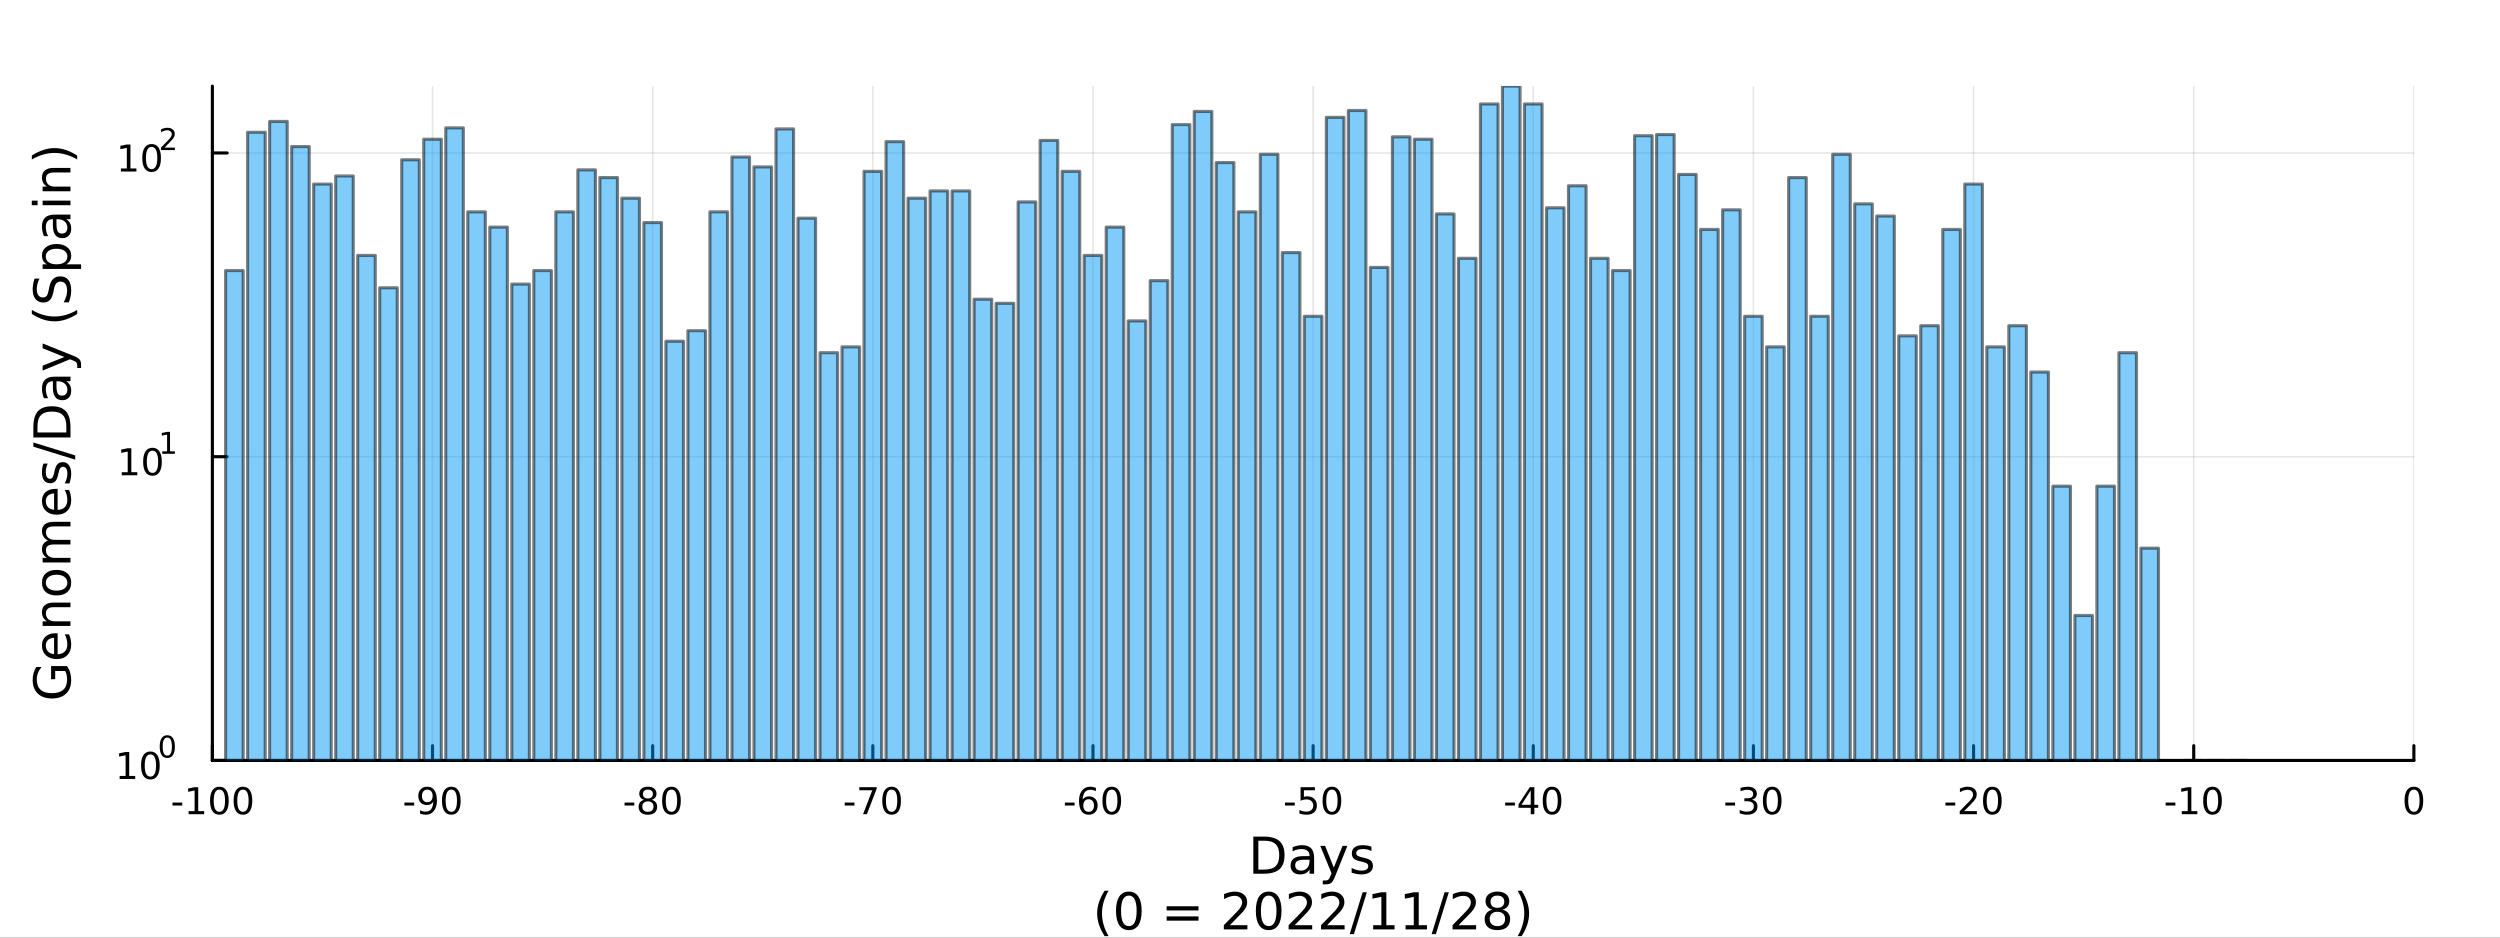 <?xml version="1.0" encoding="utf-8"?>
<svg xmlns="http://www.w3.org/2000/svg" xmlns:xlink="http://www.w3.org/1999/xlink" width="800" height="300" viewBox="0 0 3200 1200">
<rect x="0" y="0" width="3200" height="1200" fill="#333333" stroke="none"/>
<defs>
  <clipPath id="clip670">
    <rect x="0" y="0" width="3200" height="1200"/>
  </clipPath>
</defs>
<path clip-path="url(#clip670)" d="
M0 1200 L3200 1200 L3200 0 L0 0  Z
  " fill="#ffffff" fill-rule="evenodd" fill-opacity="1"/>
<defs>
  <clipPath id="clip671">
    <rect x="640" y="0" width="2241" height="1200"/>
  </clipPath>
</defs>
<path clip-path="url(#clip670)" d="
M271.839 973.368 L3089.76 973.368 L3089.76 110.236 L271.839 110.236  Z
  " fill="#ffffff" fill-rule="evenodd" fill-opacity="1"/>
<defs>
  <clipPath id="clip672">
    <rect x="271" y="110" width="2819" height="864"/>
  </clipPath>
</defs>
<polyline clip-path="url(#clip672)" style="stroke:#000000; stroke-linecap:round; stroke-linejoin:round; stroke-width:2; stroke-opacity:0.1; fill:none" points="
  271.839,973.368 271.839,110.236 
  "/>
<polyline clip-path="url(#clip672)" style="stroke:#000000; stroke-linecap:round; stroke-linejoin:round; stroke-width:2; stroke-opacity:0.1; fill:none" points="
  553.632,973.368 553.632,110.236 
  "/>
<polyline clip-path="url(#clip672)" style="stroke:#000000; stroke-linecap:round; stroke-linejoin:round; stroke-width:2; stroke-opacity:0.1; fill:none" points="
  835.424,973.368 835.424,110.236 
  "/>
<polyline clip-path="url(#clip672)" style="stroke:#000000; stroke-linecap:round; stroke-linejoin:round; stroke-width:2; stroke-opacity:0.1; fill:none" points="
  1117.22,973.368 1117.22,110.236 
  "/>
<polyline clip-path="url(#clip672)" style="stroke:#000000; stroke-linecap:round; stroke-linejoin:round; stroke-width:2; stroke-opacity:0.1; fill:none" points="
  1399.01,973.368 1399.01,110.236 
  "/>
<polyline clip-path="url(#clip672)" style="stroke:#000000; stroke-linecap:round; stroke-linejoin:round; stroke-width:2; stroke-opacity:0.1; fill:none" points="
  1680.8,973.368 1680.8,110.236 
  "/>
<polyline clip-path="url(#clip672)" style="stroke:#000000; stroke-linecap:round; stroke-linejoin:round; stroke-width:2; stroke-opacity:0.1; fill:none" points="
  1962.59,973.368 1962.59,110.236 
  "/>
<polyline clip-path="url(#clip672)" style="stroke:#000000; stroke-linecap:round; stroke-linejoin:round; stroke-width:2; stroke-opacity:0.1; fill:none" points="
  2244.39,973.368 2244.39,110.236 
  "/>
<polyline clip-path="url(#clip672)" style="stroke:#000000; stroke-linecap:round; stroke-linejoin:round; stroke-width:2; stroke-opacity:0.1; fill:none" points="
  2526.18,973.368 2526.18,110.236 
  "/>
<polyline clip-path="url(#clip672)" style="stroke:#000000; stroke-linecap:round; stroke-linejoin:round; stroke-width:2; stroke-opacity:0.1; fill:none" points="
  2807.97,973.368 2807.97,110.236 
  "/>
<polyline clip-path="url(#clip672)" style="stroke:#000000; stroke-linecap:round; stroke-linejoin:round; stroke-width:2; stroke-opacity:0.1; fill:none" points="
  3089.76,973.368 3089.76,110.236 
  "/>
<polyline clip-path="url(#clip670)" style="stroke:#000000; stroke-linecap:round; stroke-linejoin:round; stroke-width:4; stroke-opacity:1; fill:none" points="
  271.839,973.368 3089.76,973.368 
  "/>
<polyline clip-path="url(#clip670)" style="stroke:#000000; stroke-linecap:round; stroke-linejoin:round; stroke-width:4; stroke-opacity:1; fill:none" points="
  271.839,973.368 271.839,954.47 
  "/>
<polyline clip-path="url(#clip670)" style="stroke:#000000; stroke-linecap:round; stroke-linejoin:round; stroke-width:4; stroke-opacity:1; fill:none" points="
  553.632,973.368 553.632,954.47 
  "/>
<polyline clip-path="url(#clip670)" style="stroke:#000000; stroke-linecap:round; stroke-linejoin:round; stroke-width:4; stroke-opacity:1; fill:none" points="
  835.424,973.368 835.424,954.47 
  "/>
<polyline clip-path="url(#clip670)" style="stroke:#000000; stroke-linecap:round; stroke-linejoin:round; stroke-width:4; stroke-opacity:1; fill:none" points="
  1117.22,973.368 1117.22,954.47 
  "/>
<polyline clip-path="url(#clip670)" style="stroke:#000000; stroke-linecap:round; stroke-linejoin:round; stroke-width:4; stroke-opacity:1; fill:none" points="
  1399.01,973.368 1399.01,954.47 
  "/>
<polyline clip-path="url(#clip670)" style="stroke:#000000; stroke-linecap:round; stroke-linejoin:round; stroke-width:4; stroke-opacity:1; fill:none" points="
  1680.8,973.368 1680.8,954.47 
  "/>
<polyline clip-path="url(#clip670)" style="stroke:#000000; stroke-linecap:round; stroke-linejoin:round; stroke-width:4; stroke-opacity:1; fill:none" points="
  1962.59,973.368 1962.59,954.47 
  "/>
<polyline clip-path="url(#clip670)" style="stroke:#000000; stroke-linecap:round; stroke-linejoin:round; stroke-width:4; stroke-opacity:1; fill:none" points="
  2244.39,973.368 2244.39,954.47 
  "/>
<polyline clip-path="url(#clip670)" style="stroke:#000000; stroke-linecap:round; stroke-linejoin:round; stroke-width:4; stroke-opacity:1; fill:none" points="
  2526.18,973.368 2526.18,954.47 
  "/>
<polyline clip-path="url(#clip670)" style="stroke:#000000; stroke-linecap:round; stroke-linejoin:round; stroke-width:4; stroke-opacity:1; fill:none" points="
  2807.97,973.368 2807.97,954.47 
  "/>
<polyline clip-path="url(#clip670)" style="stroke:#000000; stroke-linecap:round; stroke-linejoin:round; stroke-width:4; stroke-opacity:1; fill:none" points="
  3089.76,973.368 3089.76,954.47 
  "/>
<path clip-path="url(#clip670)" d="M220.775 1027.28 L233.251 1027.28 L233.251 1031.08 L220.775 1031.08 L220.775 1027.28 Z" fill="#000000" fill-rule="evenodd" fill-opacity="1" /><path clip-path="url(#clip670)" d="M241.446 1038.23 L249.085 1038.23 L249.085 1011.87 L240.775 1013.53 L240.775 1009.27 L249.038 1007.61 L253.714 1007.61 L253.714 1038.23 L261.353 1038.23 L261.353 1042.17 L241.446 1042.17 L241.446 1038.23 Z" fill="#000000" fill-rule="evenodd" fill-opacity="1" /><path clip-path="url(#clip670)" d="M280.798 1010.69 Q277.186 1010.69 275.358 1014.25 Q273.552 1017.79 273.552 1024.92 Q273.552 1032.03 275.358 1035.59 Q277.186 1039.14 280.798 1039.14 Q284.432 1039.14 286.237 1035.59 Q288.066 1032.03 288.066 1024.92 Q288.066 1017.79 286.237 1014.25 Q284.432 1010.69 280.798 1010.69 M280.798 1006.98 Q286.608 1006.98 289.663 1011.59 Q292.742 1016.17 292.742 1024.92 Q292.742 1033.65 289.663 1038.26 Q286.608 1042.84 280.798 1042.84 Q274.987 1042.84 271.909 1038.26 Q268.853 1033.65 268.853 1024.92 Q268.853 1016.17 271.909 1011.59 Q274.987 1006.98 280.798 1006.98 Z" fill="#000000" fill-rule="evenodd" fill-opacity="1" /><path clip-path="url(#clip670)" d="M310.959 1010.69 Q307.348 1010.69 305.52 1014.25 Q303.714 1017.79 303.714 1024.92 Q303.714 1032.03 305.52 1035.59 Q307.348 1039.14 310.959 1039.14 Q314.594 1039.14 316.399 1035.59 Q318.228 1032.03 318.228 1024.92 Q318.228 1017.79 316.399 1014.25 Q314.594 1010.69 310.959 1010.69 M310.959 1006.98 Q316.77 1006.98 319.825 1011.59 Q322.904 1016.17 322.904 1024.92 Q322.904 1033.65 319.825 1038.26 Q316.77 1042.84 310.959 1042.84 Q305.149 1042.84 302.071 1038.26 Q299.015 1033.65 299.015 1024.92 Q299.015 1016.17 302.071 1011.59 Q305.149 1006.98 310.959 1006.98 Z" fill="#000000" fill-rule="evenodd" fill-opacity="1" /><path clip-path="url(#clip670)" d="M517.648 1027.28 L530.125 1027.28 L530.125 1031.08 L517.648 1031.08 L517.648 1027.28 Z" fill="#000000" fill-rule="evenodd" fill-opacity="1" /><path clip-path="url(#clip670)" d="M537.648 1041.45 L537.648 1037.19 Q539.407 1038.02 541.213 1038.46 Q543.018 1038.9 544.754 1038.9 Q549.384 1038.9 551.815 1035.8 Q554.268 1032.68 554.615 1026.33 Q553.273 1028.33 551.213 1029.39 Q549.153 1030.45 546.653 1030.45 Q541.467 1030.45 538.435 1027.33 Q535.426 1024.18 535.426 1018.74 Q535.426 1013.42 538.574 1010.2 Q541.722 1006.98 546.953 1006.98 Q552.949 1006.98 556.097 1011.59 Q559.268 1016.17 559.268 1024.92 Q559.268 1033.09 555.379 1037.98 Q551.514 1042.84 544.963 1042.84 Q543.203 1042.84 541.398 1042.49 Q539.592 1042.14 537.648 1041.45 M546.953 1026.8 Q550.102 1026.8 551.93 1024.64 Q553.782 1022.49 553.782 1018.74 Q553.782 1015.02 551.93 1012.86 Q550.102 1010.69 546.953 1010.69 Q543.805 1010.69 541.953 1012.86 Q540.125 1015.02 540.125 1018.74 Q540.125 1022.49 541.953 1024.64 Q543.805 1026.8 546.953 1026.8 Z" fill="#000000" fill-rule="evenodd" fill-opacity="1" /><path clip-path="url(#clip670)" d="M577.671 1010.69 Q574.06 1010.69 572.231 1014.25 Q570.426 1017.79 570.426 1024.92 Q570.426 1032.03 572.231 1035.59 Q574.06 1039.14 577.671 1039.14 Q581.305 1039.14 583.111 1035.59 Q584.939 1032.03 584.939 1024.92 Q584.939 1017.79 583.111 1014.25 Q581.305 1010.69 577.671 1010.69 M577.671 1006.98 Q583.481 1006.98 586.537 1011.59 Q589.615 1016.17 589.615 1024.92 Q589.615 1033.65 586.537 1038.26 Q583.481 1042.84 577.671 1042.84 Q571.861 1042.84 568.782 1038.26 Q565.727 1033.65 565.727 1024.92 Q565.727 1016.17 568.782 1011.59 Q571.861 1006.98 577.671 1006.98 Z" fill="#000000" fill-rule="evenodd" fill-opacity="1" /><path clip-path="url(#clip670)" d="M799.441 1027.28 L811.917 1027.28 L811.917 1031.08 L799.441 1031.08 L799.441 1027.28 Z" fill="#000000" fill-rule="evenodd" fill-opacity="1" /><path clip-path="url(#clip670)" d="M829.301 1025.76 Q825.968 1025.76 824.047 1027.54 Q822.149 1029.32 822.149 1032.45 Q822.149 1035.57 824.047 1037.35 Q825.968 1039.14 829.301 1039.14 Q832.635 1039.14 834.556 1037.35 Q836.477 1035.55 836.477 1032.45 Q836.477 1029.32 834.556 1027.54 Q832.658 1025.76 829.301 1025.76 M824.626 1023.77 Q821.616 1023.02 819.927 1020.96 Q818.26 1018.9 818.26 1015.94 Q818.26 1011.8 821.2 1009.39 Q824.163 1006.98 829.301 1006.98 Q834.463 1006.98 837.403 1009.39 Q840.343 1011.8 840.343 1015.94 Q840.343 1018.9 838.653 1020.96 Q836.987 1023.02 834.001 1023.77 Q837.38 1024.55 839.255 1026.84 Q841.153 1029.14 841.153 1032.45 Q841.153 1037.47 838.075 1040.15 Q835.019 1042.84 829.301 1042.84 Q823.584 1042.84 820.505 1040.15 Q817.45 1037.47 817.45 1032.45 Q817.45 1029.14 819.348 1026.84 Q821.246 1024.55 824.626 1023.77 M822.913 1016.38 Q822.913 1019.07 824.579 1020.57 Q826.269 1022.08 829.301 1022.08 Q832.311 1022.08 834.001 1020.57 Q835.713 1019.07 835.713 1016.38 Q835.713 1013.7 834.001 1012.19 Q832.311 1010.69 829.301 1010.69 Q826.269 1010.69 824.579 1012.19 Q822.913 1013.7 822.913 1016.38 Z" fill="#000000" fill-rule="evenodd" fill-opacity="1" /><path clip-path="url(#clip670)" d="M859.463 1010.69 Q855.852 1010.69 854.024 1014.25 Q852.218 1017.79 852.218 1024.92 Q852.218 1032.03 854.024 1035.59 Q855.852 1039.14 859.463 1039.14 Q863.098 1039.14 864.903 1035.59 Q866.732 1032.03 866.732 1024.92 Q866.732 1017.79 864.903 1014.25 Q863.098 1010.69 859.463 1010.69 M859.463 1006.98 Q865.274 1006.98 868.329 1011.59 Q871.408 1016.17 871.408 1024.92 Q871.408 1033.65 868.329 1038.26 Q865.274 1042.84 859.463 1042.84 Q853.653 1042.84 850.575 1038.26 Q847.519 1033.65 847.519 1024.92 Q847.519 1016.17 850.575 1011.59 Q853.653 1006.98 859.463 1006.98 Z" fill="#000000" fill-rule="evenodd" fill-opacity="1" /><path clip-path="url(#clip670)" d="M1081.23 1027.28 L1093.71 1027.28 L1093.71 1031.08 L1081.23 1031.08 L1081.23 1027.28 Z" fill="#000000" fill-rule="evenodd" fill-opacity="1" /><path clip-path="url(#clip670)" d="M1099.91 1007.61 L1122.14 1007.61 L1122.14 1009.6 L1109.59 1042.17 L1104.71 1042.17 L1116.51 1011.54 L1099.91 1011.54 L1099.91 1007.61 Z" fill="#000000" fill-rule="evenodd" fill-opacity="1" /><path clip-path="url(#clip670)" d="M1141.26 1010.69 Q1137.64 1010.69 1135.82 1014.25 Q1134.01 1017.79 1134.01 1024.92 Q1134.01 1032.03 1135.82 1035.59 Q1137.64 1039.14 1141.26 1039.14 Q1144.89 1039.14 1146.7 1035.59 Q1148.52 1032.03 1148.52 1024.92 Q1148.52 1017.79 1146.7 1014.25 Q1144.89 1010.69 1141.26 1010.69 M1141.26 1006.98 Q1147.07 1006.98 1150.12 1011.59 Q1153.2 1016.17 1153.2 1024.92 Q1153.2 1033.65 1150.12 1038.26 Q1147.07 1042.84 1141.26 1042.84 Q1135.45 1042.84 1132.37 1038.26 Q1129.31 1033.65 1129.31 1024.92 Q1129.31 1016.17 1132.37 1011.59 Q1135.45 1006.98 1141.26 1006.98 Z" fill="#000000" fill-rule="evenodd" fill-opacity="1" /><path clip-path="url(#clip670)" d="M1363.03 1027.28 L1375.5 1027.28 L1375.5 1031.08 L1363.03 1031.08 L1363.03 1027.28 Z" fill="#000000" fill-rule="evenodd" fill-opacity="1" /><path clip-path="url(#clip670)" d="M1393.47 1023.02 Q1390.32 1023.02 1388.47 1025.18 Q1386.64 1027.33 1386.64 1031.08 Q1386.64 1034.81 1388.47 1036.98 Q1390.32 1039.14 1393.47 1039.14 Q1396.61 1039.14 1398.44 1036.98 Q1400.29 1034.81 1400.29 1031.08 Q1400.29 1027.33 1398.44 1025.18 Q1396.61 1023.02 1393.47 1023.02 M1402.75 1008.37 L1402.75 1012.63 Q1400.99 1011.8 1399.18 1011.36 Q1397.4 1010.92 1395.64 1010.92 Q1391.01 1010.92 1388.56 1014.04 Q1386.13 1017.17 1385.78 1023.49 Q1387.15 1021.47 1389.21 1020.41 Q1391.27 1019.32 1393.74 1019.32 Q1398.95 1019.32 1401.96 1022.49 Q1404.99 1025.64 1404.99 1031.08 Q1404.99 1036.4 1401.84 1039.62 Q1398.7 1042.84 1393.47 1042.84 Q1387.47 1042.84 1384.3 1038.26 Q1381.13 1033.65 1381.13 1024.92 Q1381.13 1016.73 1385.02 1011.87 Q1388.9 1006.98 1395.46 1006.98 Q1397.22 1006.98 1399 1007.33 Q1400.8 1007.68 1402.75 1008.37 Z" fill="#000000" fill-rule="evenodd" fill-opacity="1" /><path clip-path="url(#clip670)" d="M1423.05 1010.69 Q1419.44 1010.69 1417.61 1014.25 Q1415.8 1017.79 1415.8 1024.92 Q1415.8 1032.03 1417.61 1035.59 Q1419.44 1039.14 1423.05 1039.14 Q1426.68 1039.14 1428.49 1035.59 Q1430.32 1032.03 1430.32 1024.92 Q1430.32 1017.79 1428.49 1014.25 Q1426.68 1010.69 1423.05 1010.69 M1423.05 1006.98 Q1428.86 1006.98 1431.91 1011.59 Q1434.99 1016.17 1434.99 1024.92 Q1434.99 1033.65 1431.91 1038.26 Q1428.86 1042.84 1423.05 1042.84 Q1417.24 1042.84 1414.16 1038.26 Q1411.1 1033.65 1411.1 1024.92 Q1411.1 1016.17 1414.16 1011.59 Q1417.24 1006.98 1423.05 1006.98 Z" fill="#000000" fill-rule="evenodd" fill-opacity="1" /><path clip-path="url(#clip670)" d="M1644.82 1027.28 L1657.29 1027.28 L1657.29 1031.08 L1644.82 1031.08 L1644.82 1027.28 Z" fill="#000000" fill-rule="evenodd" fill-opacity="1" /><path clip-path="url(#clip670)" d="M1664.73 1007.61 L1683.08 1007.61 L1683.08 1011.54 L1669.01 1011.54 L1669.01 1020.02 Q1670.03 1019.67 1671.04 1019.51 Q1672.06 1019.32 1673.08 1019.32 Q1678.87 1019.32 1682.25 1022.49 Q1685.63 1025.66 1685.63 1031.08 Q1685.63 1036.66 1682.16 1039.76 Q1678.68 1042.84 1672.36 1042.84 Q1670.19 1042.84 1667.92 1042.47 Q1665.67 1042.1 1663.27 1041.36 L1663.27 1036.66 Q1665.35 1037.79 1667.57 1038.35 Q1669.79 1038.9 1672.27 1038.9 Q1676.28 1038.9 1678.61 1036.8 Q1680.95 1034.69 1680.95 1031.08 Q1680.95 1027.47 1678.61 1025.36 Q1676.28 1023.26 1672.27 1023.26 Q1670.4 1023.26 1668.52 1023.67 Q1666.67 1024.09 1664.73 1024.97 L1664.73 1007.61 Z" fill="#000000" fill-rule="evenodd" fill-opacity="1" /><path clip-path="url(#clip670)" d="M1704.84 1010.69 Q1701.23 1010.69 1699.4 1014.25 Q1697.6 1017.79 1697.6 1024.92 Q1697.6 1032.03 1699.4 1035.59 Q1701.23 1039.14 1704.84 1039.14 Q1708.47 1039.14 1710.28 1035.59 Q1712.11 1032.03 1712.11 1024.92 Q1712.11 1017.79 1710.28 1014.25 Q1708.47 1010.69 1704.84 1010.69 M1704.84 1006.98 Q1710.65 1006.98 1713.71 1011.59 Q1716.79 1016.17 1716.79 1024.92 Q1716.79 1033.65 1713.71 1038.26 Q1710.65 1042.84 1704.84 1042.84 Q1699.03 1042.84 1695.95 1038.26 Q1692.9 1033.65 1692.9 1024.92 Q1692.9 1016.17 1695.95 1011.59 Q1699.03 1006.98 1704.84 1006.98 Z" fill="#000000" fill-rule="evenodd" fill-opacity="1" /><path clip-path="url(#clip670)" d="M1926.61 1027.28 L1939.09 1027.28 L1939.09 1031.08 L1926.61 1031.08 L1926.61 1027.28 Z" fill="#000000" fill-rule="evenodd" fill-opacity="1" /><path clip-path="url(#clip670)" d="M1959.32 1011.68 L1947.51 1030.13 L1959.32 1030.13 L1959.32 1011.68 M1958.09 1007.61 L1963.97 1007.61 L1963.97 1030.13 L1968.9 1030.13 L1968.9 1034.02 L1963.97 1034.02 L1963.97 1042.17 L1959.32 1042.17 L1959.32 1034.02 L1943.72 1034.02 L1943.72 1029.51 L1958.09 1007.61 Z" fill="#000000" fill-rule="evenodd" fill-opacity="1" /><path clip-path="url(#clip670)" d="M1986.63 1010.69 Q1983.02 1010.69 1981.19 1014.25 Q1979.39 1017.79 1979.39 1024.92 Q1979.39 1032.03 1981.19 1035.59 Q1983.02 1039.14 1986.63 1039.14 Q1990.27 1039.14 1992.07 1035.59 Q1993.9 1032.03 1993.9 1024.92 Q1993.9 1017.79 1992.07 1014.25 Q1990.27 1010.69 1986.63 1010.69 M1986.63 1006.98 Q1992.44 1006.98 1995.5 1011.59 Q1998.58 1016.17 1998.58 1024.92 Q1998.58 1033.65 1995.5 1038.26 Q1992.44 1042.84 1986.63 1042.84 Q1980.82 1042.84 1977.74 1038.26 Q1974.69 1033.65 1974.69 1024.92 Q1974.69 1016.17 1977.74 1011.59 Q1980.82 1006.98 1986.63 1006.98 Z" fill="#000000" fill-rule="evenodd" fill-opacity="1" /><path clip-path="url(#clip670)" d="M2208.4 1027.28 L2220.88 1027.28 L2220.88 1031.08 L2208.4 1031.08 L2208.4 1027.28 Z" fill="#000000" fill-rule="evenodd" fill-opacity="1" /><path clip-path="url(#clip670)" d="M2242.43 1023.53 Q2245.79 1024.25 2247.66 1026.52 Q2249.56 1028.79 2249.56 1032.12 Q2249.56 1037.24 2246.04 1040.04 Q2242.52 1042.84 2236.04 1042.84 Q2233.87 1042.84 2231.55 1042.4 Q2229.26 1041.98 2226.81 1041.13 L2226.81 1036.61 Q2228.75 1037.75 2231.06 1038.33 Q2233.38 1038.9 2235.9 1038.9 Q2240.3 1038.9 2242.59 1037.17 Q2244.91 1035.43 2244.91 1032.12 Q2244.91 1029.07 2242.75 1027.35 Q2240.62 1025.62 2236.81 1025.62 L2232.78 1025.62 L2232.78 1021.77 L2236.99 1021.77 Q2240.44 1021.77 2242.27 1020.41 Q2244.1 1019.02 2244.1 1016.43 Q2244.1 1013.77 2242.2 1012.35 Q2240.32 1010.92 2236.81 1010.92 Q2234.88 1010.92 2232.69 1011.33 Q2230.49 1011.75 2227.85 1012.63 L2227.85 1008.46 Q2230.51 1007.72 2232.82 1007.35 Q2235.16 1006.98 2237.22 1006.98 Q2242.55 1006.98 2245.65 1009.41 Q2248.75 1011.82 2248.75 1015.94 Q2248.75 1018.81 2247.11 1020.8 Q2245.46 1022.77 2242.43 1023.53 Z" fill="#000000" fill-rule="evenodd" fill-opacity="1" /><path clip-path="url(#clip670)" d="M2268.43 1010.69 Q2264.81 1010.69 2262.99 1014.25 Q2261.18 1017.79 2261.18 1024.92 Q2261.18 1032.03 2262.99 1035.59 Q2264.81 1039.14 2268.43 1039.14 Q2272.06 1039.14 2273.87 1035.59 Q2275.69 1032.03 2275.69 1024.92 Q2275.69 1017.79 2273.87 1014.25 Q2272.06 1010.69 2268.43 1010.69 M2268.43 1006.98 Q2274.24 1006.98 2277.29 1011.59 Q2280.37 1016.17 2280.37 1024.92 Q2280.37 1033.65 2277.29 1038.26 Q2274.24 1042.84 2268.43 1042.84 Q2262.62 1042.84 2259.54 1038.26 Q2256.48 1033.65 2256.48 1024.92 Q2256.48 1016.17 2259.54 1011.59 Q2262.62 1006.98 2268.43 1006.98 Z" fill="#000000" fill-rule="evenodd" fill-opacity="1" /><path clip-path="url(#clip670)" d="M2490.2 1027.28 L2502.67 1027.28 L2502.67 1031.08 L2490.2 1031.08 L2490.2 1027.28 Z" fill="#000000" fill-rule="evenodd" fill-opacity="1" /><path clip-path="url(#clip670)" d="M2514.08 1038.23 L2530.4 1038.23 L2530.4 1042.17 L2508.46 1042.17 L2508.46 1038.23 Q2511.12 1035.48 2515.7 1030.85 Q2520.31 1026.2 2521.49 1024.85 Q2523.74 1022.33 2524.62 1020.59 Q2525.52 1018.83 2525.52 1017.14 Q2525.52 1014.39 2523.57 1012.65 Q2521.65 1010.92 2518.55 1010.92 Q2516.35 1010.92 2513.9 1011.68 Q2511.47 1012.45 2508.69 1014 L2508.69 1009.27 Q2511.51 1008.14 2513.97 1007.56 Q2516.42 1006.98 2518.46 1006.98 Q2523.83 1006.98 2527.02 1009.67 Q2530.22 1012.35 2530.22 1016.84 Q2530.22 1018.97 2529.41 1020.89 Q2528.62 1022.79 2526.51 1025.39 Q2525.94 1026.06 2522.83 1029.27 Q2519.73 1032.47 2514.08 1038.23 Z" fill="#000000" fill-rule="evenodd" fill-opacity="1" /><path clip-path="url(#clip670)" d="M2550.22 1010.69 Q2546.61 1010.69 2544.78 1014.25 Q2542.97 1017.79 2542.97 1024.92 Q2542.97 1032.03 2544.78 1035.59 Q2546.61 1039.14 2550.22 1039.14 Q2553.85 1039.14 2555.66 1035.59 Q2557.49 1032.03 2557.49 1024.92 Q2557.49 1017.79 2555.66 1014.25 Q2553.85 1010.69 2550.22 1010.69 M2550.22 1006.98 Q2556.03 1006.98 2559.08 1011.59 Q2562.16 1016.17 2562.16 1024.92 Q2562.16 1033.65 2559.08 1038.26 Q2556.03 1042.84 2550.22 1042.84 Q2544.41 1042.84 2541.33 1038.26 Q2538.27 1033.65 2538.27 1024.92 Q2538.27 1016.17 2541.33 1011.59 Q2544.41 1006.98 2550.22 1006.98 Z" fill="#000000" fill-rule="evenodd" fill-opacity="1" /><path clip-path="url(#clip670)" d="M2771.99 1027.28 L2784.46 1027.28 L2784.46 1031.08 L2771.99 1031.08 L2771.99 1027.28 Z" fill="#000000" fill-rule="evenodd" fill-opacity="1" /><path clip-path="url(#clip670)" d="M2792.66 1038.23 L2800.3 1038.23 L2800.3 1011.87 L2791.99 1013.53 L2791.99 1009.27 L2800.25 1007.61 L2804.93 1007.61 L2804.93 1038.23 L2812.57 1038.23 L2812.57 1042.17 L2792.66 1042.17 L2792.66 1038.23 Z" fill="#000000" fill-rule="evenodd" fill-opacity="1" /><path clip-path="url(#clip670)" d="M2832.01 1010.69 Q2828.4 1010.69 2826.57 1014.25 Q2824.77 1017.79 2824.77 1024.92 Q2824.77 1032.03 2826.57 1035.59 Q2828.4 1039.14 2832.01 1039.14 Q2835.64 1039.14 2837.45 1035.59 Q2839.28 1032.03 2839.28 1024.92 Q2839.28 1017.79 2837.45 1014.25 Q2835.64 1010.69 2832.01 1010.69 M2832.01 1006.98 Q2837.82 1006.98 2840.88 1011.59 Q2843.95 1016.17 2843.95 1024.92 Q2843.95 1033.65 2840.88 1038.26 Q2837.82 1042.84 2832.01 1042.84 Q2826.2 1042.84 2823.12 1038.26 Q2820.07 1033.65 2820.07 1024.92 Q2820.07 1016.17 2823.12 1011.59 Q2826.2 1006.98 2832.01 1006.98 Z" fill="#000000" fill-rule="evenodd" fill-opacity="1" /><path clip-path="url(#clip670)" d="M3089.76 1010.69 Q3086.15 1010.69 3084.32 1014.25 Q3082.52 1017.79 3082.52 1024.92 Q3082.52 1032.03 3084.32 1035.59 Q3086.15 1039.14 3089.76 1039.14 Q3093.4 1039.14 3095.2 1035.59 Q3097.03 1032.03 3097.03 1024.92 Q3097.03 1017.79 3095.2 1014.25 Q3093.4 1010.69 3089.76 1010.69 M3089.76 1006.98 Q3095.57 1006.98 3098.63 1011.59 Q3101.71 1016.17 3101.71 1024.92 Q3101.71 1033.65 3098.63 1038.26 Q3095.57 1042.84 3089.76 1042.84 Q3083.95 1042.84 3080.87 1038.26 Q3077.82 1033.65 3077.82 1024.92 Q3077.82 1016.17 3080.87 1011.59 Q3083.95 1006.98 3089.76 1006.98 Z" fill="#000000" fill-rule="evenodd" fill-opacity="1" /><path clip-path="url(#clip670)" d="M1610.68 1076.12 L1610.68 1113.07 L1618.45 1113.07 Q1628.28 1113.07 1632.84 1108.61 Q1637.42 1104.16 1637.42 1094.54 Q1637.42 1085 1632.84 1080.57 Q1628.28 1076.12 1618.45 1076.12 L1610.68 1076.12 M1604.25 1070.83 L1617.46 1070.83 Q1631.28 1070.83 1637.74 1076.59 Q1644.2 1082.32 1644.2 1094.54 Q1644.2 1106.83 1637.71 1112.59 Q1631.21 1118.35 1617.46 1118.35 L1604.25 1118.35 L1604.25 1070.83 Z" fill="#000000" fill-rule="evenodd" fill-opacity="1" /><path clip-path="url(#clip670)" d="M1670.39 1100.43 Q1663.3 1100.43 1660.56 1102.06 Q1657.82 1103.68 1657.82 1107.59 Q1657.82 1110.71 1659.86 1112.56 Q1661.93 1114.37 1665.46 1114.37 Q1670.33 1114.37 1673.26 1110.94 Q1676.22 1107.47 1676.22 1101.74 L1676.22 1100.43 L1670.39 1100.43 M1682.07 1098.01 L1682.07 1118.35 L1676.22 1118.35 L1676.22 1112.94 Q1674.21 1116.19 1671.22 1117.75 Q1668.23 1119.27 1663.9 1119.27 Q1658.43 1119.27 1655.18 1116.22 Q1651.96 1113.13 1651.96 1107.98 Q1651.96 1101.96 1655.98 1098.9 Q1660.02 1095.85 1668.01 1095.85 L1676.22 1095.85 L1676.22 1095.28 Q1676.22 1091.23 1673.54 1089.04 Q1670.9 1086.81 1666.1 1086.81 Q1663.04 1086.81 1660.14 1087.54 Q1657.25 1088.27 1654.57 1089.74 L1654.57 1084.33 Q1657.79 1083.09 1660.81 1082.48 Q1663.84 1081.84 1666.7 1081.84 Q1674.44 1081.84 1678.26 1085.85 Q1682.07 1089.87 1682.07 1098.01 Z" fill="#000000" fill-rule="evenodd" fill-opacity="1" /><path clip-path="url(#clip670)" d="M1708.97 1121.66 Q1706.49 1128.03 1704.13 1129.97 Q1701.78 1131.91 1697.83 1131.91 L1693.15 1131.91 L1693.15 1127.01 L1696.59 1127.01 Q1699.01 1127.01 1700.34 1125.86 Q1701.68 1124.72 1703.3 1120.45 L1704.35 1117.78 L1689.94 1082.7 L1696.14 1082.7 L1707.28 1110.59 L1718.42 1082.7 L1724.63 1082.7 L1708.97 1121.66 Z" fill="#000000" fill-rule="evenodd" fill-opacity="1" /><path clip-path="url(#clip670)" d="M1755.44 1083.75 L1755.44 1089.29 Q1752.96 1088.02 1750.28 1087.38 Q1747.61 1086.75 1744.75 1086.75 Q1740.38 1086.75 1738.19 1088.08 Q1736.02 1089.42 1736.02 1092.09 Q1736.02 1094.13 1737.58 1095.31 Q1739.14 1096.45 1743.85 1097.5 L1745.86 1097.95 Q1752.1 1099.29 1754.71 1101.74 Q1757.35 1104.16 1757.35 1108.52 Q1757.35 1113.48 1753.4 1116.38 Q1749.49 1119.27 1742.61 1119.27 Q1739.75 1119.27 1736.63 1118.7 Q1733.54 1118.16 1730.1 1117.05 L1730.1 1111 Q1733.35 1112.69 1736.5 1113.55 Q1739.65 1114.37 1742.74 1114.37 Q1746.88 1114.37 1749.11 1112.97 Q1751.33 1111.54 1751.33 1108.96 Q1751.33 1106.58 1749.71 1105.3 Q1748.12 1104.03 1742.68 1102.85 L1740.64 1102.37 Q1735.2 1101.23 1732.78 1098.87 Q1730.36 1096.49 1730.36 1092.35 Q1730.36 1087.32 1733.92 1084.58 Q1737.49 1081.84 1744.04 1081.84 Q1747.29 1081.84 1750.16 1082.32 Q1753.02 1082.8 1755.44 1083.75 Z" fill="#000000" fill-rule="evenodd" fill-opacity="1" /><path clip-path="url(#clip670)" d="M1418.96 1140.17 Q1414.7 1147.49 1412.63 1154.65 Q1410.56 1161.81 1410.56 1169.17 Q1410.56 1176.52 1412.63 1183.74 Q1414.73 1190.94 1418.96 1198.23 L1413.87 1198.23 Q1409.1 1190.75 1406.71 1183.52 Q1404.35 1176.3 1404.35 1169.17 Q1404.35 1162.07 1406.71 1154.87 Q1409.07 1147.68 1413.87 1140.17 L1418.96 1140.17 Z" fill="#000000" fill-rule="evenodd" fill-opacity="1" /><path clip-path="url(#clip670)" d="M1444.9 1146.34 Q1439.94 1146.34 1437.42 1151.25 Q1434.94 1156.12 1434.94 1165.92 Q1434.94 1175.69 1437.42 1180.59 Q1439.94 1185.46 1444.9 1185.46 Q1449.9 1185.46 1452.38 1180.59 Q1454.9 1175.69 1454.9 1165.92 Q1454.9 1156.12 1452.38 1151.25 Q1449.9 1146.34 1444.9 1146.34 M1444.9 1141.25 Q1452.89 1141.25 1457.09 1147.59 Q1461.33 1153.89 1461.33 1165.92 Q1461.33 1177.92 1457.09 1184.25 Q1452.89 1190.55 1444.9 1190.55 Q1436.92 1190.55 1432.68 1184.25 Q1428.48 1177.92 1428.48 1165.92 Q1428.48 1153.89 1432.68 1147.59 Q1436.92 1141.25 1444.9 1141.25 Z" fill="#000000" fill-rule="evenodd" fill-opacity="1" /><path clip-path="url(#clip670)" d="M1493.28 1160.03 L1534.09 1160.03 L1534.09 1165.38 L1493.28 1165.38 L1493.28 1160.03 M1493.28 1173.02 L1534.09 1173.02 L1534.09 1178.43 L1493.28 1178.43 L1493.28 1173.02 Z" fill="#000000" fill-rule="evenodd" fill-opacity="1" /><path clip-path="url(#clip670)" d="M1574.22 1184.22 L1596.66 1184.22 L1596.66 1189.63 L1566.49 1189.63 L1566.49 1184.22 Q1570.15 1180.43 1576.45 1174.07 Q1582.79 1167.67 1584.41 1165.82 Q1587.5 1162.35 1588.71 1159.97 Q1589.95 1157.55 1589.95 1155.23 Q1589.95 1151.44 1587.27 1149.05 Q1584.63 1146.66 1580.37 1146.66 Q1577.34 1146.66 1573.97 1147.71 Q1570.63 1148.76 1566.81 1150.9 L1566.81 1144.4 Q1570.69 1142.84 1574.06 1142.05 Q1577.44 1141.25 1580.24 1141.25 Q1587.62 1141.25 1592.02 1144.94 Q1596.41 1148.64 1596.41 1154.81 Q1596.41 1157.74 1595.29 1160.38 Q1594.21 1162.99 1591.32 1166.56 Q1590.52 1167.48 1586.25 1171.9 Q1581.99 1176.3 1574.22 1184.22 Z" fill="#000000" fill-rule="evenodd" fill-opacity="1" /><path clip-path="url(#clip670)" d="M1623.91 1146.34 Q1618.94 1146.34 1616.43 1151.25 Q1613.95 1156.12 1613.95 1165.92 Q1613.95 1175.69 1616.43 1180.59 Q1618.94 1185.46 1623.91 1185.46 Q1628.91 1185.46 1631.39 1180.59 Q1633.9 1175.69 1633.9 1165.92 Q1633.9 1156.12 1631.39 1151.25 Q1628.91 1146.34 1623.91 1146.34 M1623.91 1141.25 Q1631.9 1141.25 1636.1 1147.59 Q1640.33 1153.89 1640.33 1165.92 Q1640.33 1177.92 1636.1 1184.25 Q1631.9 1190.55 1623.91 1190.55 Q1615.92 1190.55 1611.69 1184.25 Q1607.48 1177.92 1607.48 1165.92 Q1607.48 1153.89 1611.69 1147.59 Q1615.92 1141.25 1623.91 1141.25 Z" fill="#000000" fill-rule="evenodd" fill-opacity="1" /><path clip-path="url(#clip670)" d="M1657.17 1184.22 L1679.61 1184.22 L1679.61 1189.63 L1649.43 1189.63 L1649.43 1184.22 Q1653.09 1180.43 1659.4 1174.07 Q1665.73 1167.67 1667.35 1165.82 Q1670.44 1162.35 1671.65 1159.97 Q1672.89 1157.55 1672.89 1155.23 Q1672.89 1151.44 1670.22 1149.05 Q1667.58 1146.66 1663.31 1146.66 Q1660.29 1146.66 1656.91 1147.71 Q1653.57 1148.76 1649.75 1150.9 L1649.75 1144.4 Q1653.64 1142.84 1657.01 1142.05 Q1660.38 1141.25 1663.18 1141.25 Q1670.57 1141.25 1674.96 1144.94 Q1679.35 1148.64 1679.35 1154.81 Q1679.35 1157.74 1678.24 1160.38 Q1677.16 1162.99 1674.26 1166.56 Q1673.47 1167.48 1669.2 1171.9 Q1664.93 1176.3 1657.17 1184.22 Z" fill="#000000" fill-rule="evenodd" fill-opacity="1" /><path clip-path="url(#clip670)" d="M1698.64 1184.22 L1721.08 1184.22 L1721.08 1189.63 L1690.91 1189.63 L1690.91 1184.22 Q1694.57 1180.43 1700.87 1174.07 Q1707.2 1167.67 1708.83 1165.82 Q1711.91 1162.35 1713.12 1159.97 Q1714.36 1157.55 1714.36 1155.23 Q1714.36 1151.44 1711.69 1149.05 Q1709.05 1146.66 1704.78 1146.66 Q1701.76 1146.66 1698.39 1147.71 Q1695.04 1148.76 1691.23 1150.9 L1691.23 1144.4 Q1695.11 1142.84 1698.48 1142.05 Q1701.86 1141.25 1704.66 1141.25 Q1712.04 1141.25 1716.43 1144.94 Q1720.83 1148.64 1720.83 1154.81 Q1720.83 1157.74 1719.71 1160.38 Q1718.63 1162.99 1715.73 1166.56 Q1714.94 1167.48 1710.67 1171.9 Q1706.41 1176.3 1698.64 1184.22 Z" fill="#000000" fill-rule="evenodd" fill-opacity="1" /><path clip-path="url(#clip670)" d="M1744.16 1142.11 L1749.57 1142.11 L1733.02 1195.68 L1727.61 1195.68 L1744.16 1142.11 Z" fill="#000000" fill-rule="evenodd" fill-opacity="1" /><path clip-path="url(#clip670)" d="M1757.65 1184.22 L1768.15 1184.22 L1768.15 1147.97 L1756.73 1150.26 L1756.73 1144.4 L1768.09 1142.11 L1774.52 1142.11 L1774.52 1184.22 L1785.02 1184.22 L1785.02 1189.63 L1757.65 1189.63 L1757.65 1184.22 Z" fill="#000000" fill-rule="evenodd" fill-opacity="1" /><path clip-path="url(#clip670)" d="M1799.12 1184.22 L1809.63 1184.22 L1809.63 1147.97 L1798.2 1150.26 L1798.2 1144.4 L1809.56 1142.11 L1815.99 1142.11 L1815.99 1184.22 L1826.5 1184.22 L1826.5 1189.63 L1799.12 1189.63 L1799.12 1184.22 Z" fill="#000000" fill-rule="evenodd" fill-opacity="1" /><path clip-path="url(#clip670)" d="M1849.06 1142.11 L1854.47 1142.11 L1837.92 1195.68 L1832.51 1195.68 L1849.06 1142.11 Z" fill="#000000" fill-rule="evenodd" fill-opacity="1" /><path clip-path="url(#clip670)" d="M1866.98 1184.22 L1889.42 1184.22 L1889.42 1189.63 L1859.25 1189.63 L1859.25 1184.22 Q1862.91 1180.43 1869.21 1174.07 Q1875.54 1167.67 1877.17 1165.82 Q1880.26 1162.35 1881.46 1159.97 Q1882.71 1157.55 1882.71 1155.23 Q1882.71 1151.44 1880.03 1149.05 Q1877.39 1146.66 1873.13 1146.66 Q1870.1 1146.66 1866.73 1147.71 Q1863.39 1148.76 1859.57 1150.9 L1859.57 1144.4 Q1863.45 1142.84 1866.82 1142.05 Q1870.2 1141.25 1873 1141.25 Q1880.38 1141.25 1884.77 1144.94 Q1889.17 1148.64 1889.17 1154.81 Q1889.17 1157.74 1888.05 1160.38 Q1886.97 1162.99 1884.07 1166.56 Q1883.28 1167.48 1879.01 1171.9 Q1874.75 1176.3 1866.98 1184.22 Z" fill="#000000" fill-rule="evenodd" fill-opacity="1" /><path clip-path="url(#clip670)" d="M1916.67 1167.07 Q1912.08 1167.07 1909.44 1169.52 Q1906.83 1171.97 1906.83 1176.26 Q1906.83 1180.56 1909.44 1183.01 Q1912.08 1185.46 1916.67 1185.46 Q1921.25 1185.46 1923.89 1183.01 Q1926.53 1180.53 1926.53 1176.26 Q1926.53 1171.97 1923.89 1169.52 Q1921.28 1167.07 1916.67 1167.07 M1910.24 1164.33 Q1906.1 1163.31 1903.78 1160.48 Q1901.48 1157.64 1901.48 1153.57 Q1901.48 1147.87 1905.53 1144.56 Q1909.6 1141.25 1916.67 1141.25 Q1923.76 1141.25 1927.81 1144.56 Q1931.85 1147.87 1931.85 1153.57 Q1931.85 1157.64 1929.53 1160.48 Q1927.23 1163.31 1923.13 1164.33 Q1927.78 1165.41 1930.35 1168.56 Q1932.96 1171.71 1932.96 1176.26 Q1932.96 1183.17 1928.73 1186.86 Q1924.53 1190.55 1916.67 1190.55 Q1908.81 1190.55 1904.57 1186.86 Q1900.37 1183.17 1900.37 1176.26 Q1900.37 1171.71 1902.98 1168.56 Q1905.59 1165.41 1910.24 1164.33 M1907.88 1154.17 Q1907.88 1157.87 1910.17 1159.94 Q1912.5 1162 1916.67 1162 Q1920.8 1162 1923.13 1159.94 Q1925.48 1157.87 1925.48 1154.17 Q1925.48 1150.48 1923.13 1148.41 Q1920.8 1146.34 1916.67 1146.34 Q1912.5 1146.34 1910.17 1148.41 Q1907.88 1150.48 1907.88 1154.17 Z" fill="#000000" fill-rule="evenodd" fill-opacity="1" /><path clip-path="url(#clip670)" d="M1942.64 1140.17 L1947.73 1140.17 Q1952.51 1147.68 1954.86 1154.87 Q1957.25 1162.07 1957.25 1169.17 Q1957.25 1176.3 1954.86 1183.52 Q1952.51 1190.75 1947.73 1198.23 L1942.64 1198.23 Q1946.87 1190.94 1948.94 1183.74 Q1951.04 1176.52 1951.04 1169.17 Q1951.04 1161.81 1948.94 1154.65 Q1946.87 1147.49 1942.64 1140.17 Z" fill="#000000" fill-rule="evenodd" fill-opacity="1" /><polyline clip-path="url(#clip672)" style="stroke:#000000; stroke-linecap:round; stroke-linejoin:round; stroke-width:2; stroke-opacity:0.1; fill:none" points="
  271.839,973.368 3089.76,973.368 
  "/>
<polyline clip-path="url(#clip672)" style="stroke:#000000; stroke-linecap:round; stroke-linejoin:round; stroke-width:2; stroke-opacity:0.1; fill:none" points="
  271.839,584.589 3089.76,584.589 
  "/>
<polyline clip-path="url(#clip672)" style="stroke:#000000; stroke-linecap:round; stroke-linejoin:round; stroke-width:2; stroke-opacity:0.1; fill:none" points="
  271.839,195.81 3089.76,195.81 
  "/>
<polyline clip-path="url(#clip670)" style="stroke:#000000; stroke-linecap:round; stroke-linejoin:round; stroke-width:4; stroke-opacity:1; fill:none" points="
  271.839,973.368 271.839,110.236 
  "/>
<polyline clip-path="url(#clip670)" style="stroke:#000000; stroke-linecap:round; stroke-linejoin:round; stroke-width:4; stroke-opacity:1; fill:none" points="
  271.839,973.368 290.737,973.368 
  "/>
<polyline clip-path="url(#clip670)" style="stroke:#000000; stroke-linecap:round; stroke-linejoin:round; stroke-width:4; stroke-opacity:1; fill:none" points="
  271.839,584.589 290.737,584.589 
  "/>
<polyline clip-path="url(#clip670)" style="stroke:#000000; stroke-linecap:round; stroke-linejoin:round; stroke-width:4; stroke-opacity:1; fill:none" points="
  271.839,195.81 290.737,195.81 
  "/>
<path clip-path="url(#clip670)" d="M153.134 993.16 L160.772 993.16 L160.772 966.795 L152.462 968.461 L152.462 964.202 L160.726 962.535 L165.402 962.535 L165.402 993.16 L173.041 993.16 L173.041 997.095 L153.134 997.095 L153.134 993.16 Z" fill="#000000" fill-rule="evenodd" fill-opacity="1" /><path clip-path="url(#clip670)" d="M192.485 965.614 Q188.874 965.614 187.045 969.179 Q185.24 972.72 185.24 979.85 Q185.24 986.956 187.045 990.521 Q188.874 994.063 192.485 994.063 Q196.119 994.063 197.925 990.521 Q199.754 986.956 199.754 979.85 Q199.754 972.72 197.925 969.179 Q196.119 965.614 192.485 965.614 M192.485 961.91 Q198.295 961.91 201.351 966.517 Q204.43 971.1 204.43 979.85 Q204.43 988.577 201.351 993.183 Q198.295 997.767 192.485 997.767 Q186.675 997.767 183.596 993.183 Q180.541 988.577 180.541 979.85 Q180.541 971.1 183.596 966.517 Q186.675 961.91 192.485 961.91 Z" fill="#000000" fill-rule="evenodd" fill-opacity="1" /><path clip-path="url(#clip670)" d="M214.134 944.106 Q211.2 944.106 209.715 947.003 Q208.248 949.88 208.248 955.673 Q208.248 961.447 209.715 964.344 Q211.2 967.221 214.134 967.221 Q217.087 967.221 218.554 964.344 Q220.04 961.447 220.04 955.673 Q220.04 949.88 218.554 947.003 Q217.087 944.106 214.134 944.106 M214.134 941.097 Q218.855 941.097 221.338 944.84 Q223.839 948.564 223.839 955.673 Q223.839 962.764 221.338 966.506 Q218.855 970.23 214.134 970.23 Q209.414 970.23 206.912 966.506 Q204.43 962.764 204.43 955.673 Q204.43 948.564 206.912 944.84 Q209.414 941.097 214.134 941.097 Z" fill="#000000" fill-rule="evenodd" fill-opacity="1" /><path clip-path="url(#clip670)" d="M155.823 604.381 L163.462 604.381 L163.462 578.016 L155.152 579.682 L155.152 575.423 L163.416 573.756 L168.092 573.756 L168.092 604.381 L175.73 604.381 L175.73 608.316 L155.823 608.316 L155.823 604.381 Z" fill="#000000" fill-rule="evenodd" fill-opacity="1" /><path clip-path="url(#clip670)" d="M195.175 576.835 Q191.564 576.835 189.735 580.4 Q187.929 583.941 187.929 591.071 Q187.929 598.177 189.735 601.742 Q191.564 605.284 195.175 605.284 Q198.809 605.284 200.615 601.742 Q202.443 598.177 202.443 591.071 Q202.443 583.941 200.615 580.4 Q198.809 576.835 195.175 576.835 M195.175 573.131 Q200.985 573.131 204.04 577.738 Q207.119 582.321 207.119 591.071 Q207.119 599.798 204.04 604.404 Q200.985 608.988 195.175 608.988 Q189.365 608.988 186.286 604.404 Q183.23 599.798 183.23 591.071 Q183.23 582.321 186.286 577.738 Q189.365 573.131 195.175 573.131 Z" fill="#000000" fill-rule="evenodd" fill-opacity="1" /><path clip-path="url(#clip670)" d="M207.665 577.709 L213.871 577.709 L213.871 556.287 L207.119 557.641 L207.119 554.18 L213.833 552.826 L217.633 552.826 L217.633 577.709 L223.839 577.709 L223.839 580.906 L207.665 580.906 L207.665 577.709 Z" fill="#000000" fill-rule="evenodd" fill-opacity="1" /><path clip-path="url(#clip670)" d="M154.713 215.602 L162.352 215.602 L162.352 189.236 L154.042 190.903 L154.042 186.644 L162.306 184.977 L166.982 184.977 L166.982 215.602 L174.621 215.602 L174.621 219.537 L154.713 219.537 L154.713 215.602 Z" fill="#000000" fill-rule="evenodd" fill-opacity="1" /><path clip-path="url(#clip670)" d="M194.065 188.056 Q190.454 188.056 188.625 191.621 Q186.82 195.162 186.82 202.292 Q186.82 209.398 188.625 212.963 Q190.454 216.505 194.065 216.505 Q197.699 216.505 199.505 212.963 Q201.334 209.398 201.334 202.292 Q201.334 195.162 199.505 191.621 Q197.699 188.056 194.065 188.056 M194.065 184.352 Q199.875 184.352 202.931 188.959 Q206.009 193.542 206.009 202.292 Q206.009 211.019 202.931 215.625 Q199.875 220.209 194.065 220.209 Q188.255 220.209 185.176 215.625 Q182.121 211.019 182.121 202.292 Q182.121 193.542 185.176 188.959 Q188.255 184.352 194.065 184.352 Z" fill="#000000" fill-rule="evenodd" fill-opacity="1" /><path clip-path="url(#clip670)" d="M210.58 188.93 L223.839 188.93 L223.839 192.127 L206.009 192.127 L206.009 188.93 Q208.172 186.691 211.896 182.93 Q215.639 179.149 216.598 178.059 Q218.423 176.009 219.137 174.598 Q219.871 173.169 219.871 171.796 Q219.871 169.558 218.291 168.147 Q216.73 166.736 214.21 166.736 Q212.423 166.736 210.429 167.357 Q208.454 167.978 206.198 169.238 L206.198 165.401 Q208.492 164.479 210.486 164.009 Q212.479 163.539 214.134 163.539 Q218.498 163.539 221.093 165.721 Q223.689 167.902 223.689 171.551 Q223.689 173.281 223.03 174.842 Q222.391 176.385 220.68 178.491 Q220.209 179.037 217.689 181.651 Q215.169 184.246 210.58 188.93 Z" fill="#000000" fill-rule="evenodd" fill-opacity="1" /><path clip-path="url(#clip670)" d="M83.427 858.91 L70.664 858.91 L70.664 869.413 L65.38 869.413 L65.38 852.544 L85.782 852.544 Q88.424 856.268 89.793 860.756 Q91.129 865.244 91.129 870.336 Q91.129 881.476 84.636 887.778 Q78.111 894.048 66.494 894.048 Q54.845 894.048 48.352 887.778 Q41.827 881.476 41.827 870.336 Q41.827 865.689 42.973 861.52 Q44.119 857.318 46.347 853.785 L53.19 853.785 Q50.166 857.35 48.638 861.36 Q47.11 865.371 47.11 869.795 Q47.11 878.516 51.98 882.908 Q56.85 887.269 66.494 887.269 Q76.106 887.269 80.976 882.908 Q85.846 878.516 85.846 869.795 Q85.846 866.389 85.273 863.716 Q84.668 861.042 83.427 858.91 Z" fill="#000000" fill-rule="evenodd" fill-opacity="1" /><path clip-path="url(#clip670)" d="M70.918 810.562 L73.783 810.562 L73.783 837.489 Q79.83 837.107 83.013 833.861 Q86.164 830.582 86.164 824.758 Q86.164 821.384 85.337 818.233 Q84.509 815.05 82.854 811.931 L88.392 811.931 Q89.729 815.082 90.429 818.392 Q91.129 821.702 91.129 825.108 Q91.129 833.638 86.164 838.635 Q81.199 843.6 72.732 843.6 Q63.98 843.6 58.855 838.889 Q53.699 834.147 53.699 826.126 Q53.699 818.933 58.346 814.763 Q62.961 810.562 70.918 810.562 M69.2 816.419 Q64.393 816.482 61.529 819.124 Q58.664 821.734 58.664 826.063 Q58.664 830.964 61.433 833.924 Q64.202 836.852 69.231 837.298 L69.2 816.419 Z" fill="#000000" fill-rule="evenodd" fill-opacity="1" /><path clip-path="url(#clip670)" d="M68.69 771.318 L90.206 771.318 L90.206 777.174 L68.881 777.174 Q63.82 777.174 61.306 779.147 Q58.791 781.121 58.791 785.067 Q58.791 789.81 61.815 792.547 Q64.839 795.284 70.059 795.284 L90.206 795.284 L90.206 801.173 L54.558 801.173 L54.558 795.284 L60.096 795.284 Q56.882 793.184 55.29 790.351 Q53.699 787.486 53.699 783.762 Q53.699 777.62 57.518 774.469 Q61.306 771.318 68.69 771.318 Z" fill="#000000" fill-rule="evenodd" fill-opacity="1" /><path clip-path="url(#clip670)" d="M58.664 745.823 Q58.664 750.533 62.356 753.271 Q66.017 756.008 72.414 756.008 Q78.812 756.008 82.504 753.303 Q86.164 750.565 86.164 745.823 Q86.164 741.144 82.472 738.407 Q78.78 735.67 72.414 735.67 Q66.08 735.67 62.388 738.407 Q58.664 741.144 58.664 745.823 M53.699 745.823 Q53.699 738.184 58.664 733.824 Q63.63 729.463 72.414 729.463 Q81.167 729.463 86.164 733.824 Q91.129 738.184 91.129 745.823 Q91.129 753.494 86.164 757.854 Q81.167 762.183 72.414 762.183 Q63.63 762.183 58.664 757.854 Q53.699 753.494 53.699 745.823 Z" fill="#000000" fill-rule="evenodd" fill-opacity="1" /><path clip-path="url(#clip670)" d="M61.401 692.001 Q57.455 689.805 55.577 686.749 Q53.699 683.694 53.699 679.556 Q53.699 673.986 57.614 670.962 Q61.497 667.938 68.69 667.938 L90.206 667.938 L90.206 673.827 L68.881 673.827 Q63.757 673.827 61.274 675.641 Q58.791 677.455 58.791 681.179 Q58.791 685.731 61.815 688.372 Q64.839 691.014 70.059 691.014 L90.206 691.014 L90.206 696.902 L68.881 696.902 Q63.725 696.902 61.274 698.717 Q58.791 700.531 58.791 704.318 Q58.791 708.806 61.847 711.448 Q64.871 714.09 70.059 714.09 L90.206 714.09 L90.206 719.978 L54.558 719.978 L54.558 714.09 L60.096 714.09 Q56.818 712.085 55.259 709.284 Q53.699 706.483 53.699 702.632 Q53.699 698.748 55.672 696.043 Q57.646 693.306 61.401 692.001 Z" fill="#000000" fill-rule="evenodd" fill-opacity="1" /><path clip-path="url(#clip670)" d="M70.918 625.766 L73.783 625.766 L73.783 652.693 Q79.83 652.311 83.013 649.064 Q86.164 645.786 86.164 639.961 Q86.164 636.587 85.337 633.436 Q84.509 630.253 82.854 627.134 L88.392 627.134 Q89.729 630.285 90.429 633.595 Q91.129 636.906 91.129 640.311 Q91.129 648.841 86.164 653.838 Q81.199 658.804 72.732 658.804 Q63.98 658.804 58.855 654.093 Q53.699 649.351 53.699 641.33 Q53.699 634.137 58.346 629.967 Q62.961 625.766 70.918 625.766 M69.2 631.622 Q64.393 631.686 61.529 634.328 Q58.664 636.937 58.664 641.266 Q58.664 646.168 61.433 649.128 Q64.202 652.056 69.231 652.502 L69.2 631.622 Z" fill="#000000" fill-rule="evenodd" fill-opacity="1" /><path clip-path="url(#clip670)" d="M55.609 593.428 L61.147 593.428 Q59.874 595.91 59.237 598.584 Q58.601 601.258 58.601 604.122 Q58.601 608.483 59.937 610.679 Q61.274 612.843 63.948 612.843 Q65.985 612.843 67.162 611.284 Q68.308 609.724 69.359 605.013 L69.804 603.008 Q71.141 596.77 73.592 594.16 Q76.011 591.518 80.371 591.518 Q85.337 591.518 88.233 595.465 Q91.129 599.38 91.129 606.255 Q91.129 609.119 90.556 612.239 Q90.015 615.326 88.901 618.763 L82.854 618.763 Q84.541 615.517 85.4 612.366 Q86.228 609.215 86.228 606.127 Q86.228 601.99 84.827 599.762 Q83.395 597.534 80.817 597.534 Q78.43 597.534 77.157 599.157 Q75.883 600.748 74.706 606.191 L74.228 608.228 Q73.082 613.671 70.727 616.09 Q68.34 618.509 64.202 618.509 Q59.173 618.509 56.436 614.944 Q53.699 611.379 53.699 604.822 Q53.699 601.576 54.176 598.711 Q54.654 595.847 55.609 593.428 Z" fill="#000000" fill-rule="evenodd" fill-opacity="1" /><path clip-path="url(#clip670)" d="M42.686 571.784 L42.686 566.374 L96.254 582.924 L96.254 588.335 L42.686 571.784 Z" fill="#000000" fill-rule="evenodd" fill-opacity="1" /><path clip-path="url(#clip670)" d="M47.97 553.547 L84.923 553.547 L84.923 545.781 Q84.923 535.946 80.467 531.394 Q76.011 526.811 66.398 526.811 Q56.85 526.811 52.426 531.394 Q47.97 535.946 47.97 545.781 L47.97 553.547 M42.686 559.976 L42.686 546.767 Q42.686 532.954 48.447 526.492 Q54.176 520.031 66.398 520.031 Q78.684 520.031 84.445 526.524 Q90.206 533.017 90.206 546.767 L90.206 559.976 L42.686 559.976 Z" fill="#000000" fill-rule="evenodd" fill-opacity="1" /><path clip-path="url(#clip670)" d="M72.287 493.836 Q72.287 500.934 73.91 503.671 Q75.533 506.409 79.448 506.409 Q82.567 506.409 84.413 504.372 Q86.228 502.303 86.228 498.77 Q86.228 493.9 82.79 490.972 Q79.321 488.012 73.592 488.012 L72.287 488.012 L72.287 493.836 M69.868 482.155 L90.206 482.155 L90.206 488.012 L84.795 488.012 Q88.042 490.017 89.602 493.009 Q91.129 496.001 91.129 500.329 Q91.129 505.804 88.074 509.05 Q84.986 512.265 79.83 512.265 Q73.815 512.265 70.759 508.255 Q67.704 504.212 67.704 496.224 L67.704 488.012 L67.131 488.012 Q63.088 488.012 60.892 490.685 Q58.664 493.327 58.664 498.133 Q58.664 501.189 59.396 504.085 Q60.128 506.982 61.592 509.655 L56.182 509.655 Q54.94 506.44 54.336 503.417 Q53.699 500.393 53.699 497.528 Q53.699 489.794 57.709 485.975 Q61.72 482.155 69.868 482.155 Z" fill="#000000" fill-rule="evenodd" fill-opacity="1" /><path clip-path="url(#clip670)" d="M93.516 455.26 Q99.882 457.743 101.824 460.098 Q103.765 462.453 103.765 466.4 L103.765 471.079 L98.864 471.079 L98.864 467.641 Q98.864 465.223 97.718 463.886 Q96.572 462.549 92.307 460.926 L89.633 459.875 L54.558 474.294 L54.558 468.087 L82.44 456.947 L54.558 445.807 L54.558 439.601 L93.516 455.26 Z" fill="#000000" fill-rule="evenodd" fill-opacity="1" /><path clip-path="url(#clip670)" d="M40.745 396.728 Q48.065 400.993 55.227 403.061 Q62.388 405.13 69.74 405.13 Q77.093 405.13 84.318 403.061 Q91.511 400.961 98.8 396.728 L98.8 401.82 Q91.32 406.594 84.095 408.981 Q76.87 411.337 69.74 411.337 Q62.643 411.337 55.45 408.981 Q48.256 406.626 40.745 401.82 L40.745 396.728 Z" fill="#000000" fill-rule="evenodd" fill-opacity="1" /><path clip-path="url(#clip670)" d="M44.246 356.624 L50.516 356.624 Q48.766 360.284 47.906 363.53 Q47.047 366.777 47.047 369.801 Q47.047 375.052 49.084 377.917 Q51.121 380.75 54.877 380.75 Q58.028 380.75 59.651 378.872 Q61.242 376.962 62.229 371.678 L63.025 367.795 Q64.393 360.602 67.863 357.196 Q71.3 353.759 77.093 353.759 Q84 353.759 87.564 358.406 Q91.129 363.021 91.129 371.965 Q91.129 375.339 90.365 379.158 Q89.602 382.946 88.106 387.02 L81.485 387.02 Q83.681 383.105 84.795 379.349 Q85.909 375.593 85.909 371.965 Q85.909 366.459 83.745 363.467 Q81.581 360.475 77.57 360.475 Q74.069 360.475 72.096 362.639 Q70.123 364.772 69.136 369.673 L68.372 373.588 Q66.94 380.781 63.884 383.996 Q60.828 387.211 55.386 387.211 Q49.084 387.211 45.455 382.787 Q41.827 378.331 41.827 370.533 Q41.827 367.191 42.432 363.721 Q43.036 360.252 44.246 356.624 Z" fill="#000000" fill-rule="evenodd" fill-opacity="1" /><path clip-path="url(#clip670)" d="M84.859 338.322 L103.765 338.322 L103.765 344.21 L54.558 344.21 L54.558 338.322 L59.969 338.322 Q56.786 336.476 55.259 333.675 Q53.699 330.842 53.699 326.928 Q53.699 320.435 58.855 316.392 Q64.011 312.318 72.414 312.318 Q80.817 312.318 85.973 316.392 Q91.129 320.435 91.129 326.928 Q91.129 330.842 89.602 333.675 Q88.042 336.476 84.859 338.322 M72.414 318.397 Q65.953 318.397 62.293 321.071 Q58.601 323.713 58.601 328.36 Q58.601 333.007 62.293 335.68 Q65.953 338.322 72.414 338.322 Q78.875 338.322 82.567 335.68 Q86.228 333.007 86.228 328.36 Q86.228 323.713 82.567 321.071 Q78.875 318.397 72.414 318.397 Z" fill="#000000" fill-rule="evenodd" fill-opacity="1" /><path clip-path="url(#clip670)" d="M72.287 286.41 Q72.287 293.508 73.91 296.245 Q75.533 298.982 79.448 298.982 Q82.567 298.982 84.413 296.945 Q86.228 294.876 86.228 291.343 Q86.228 286.473 82.79 283.545 Q79.321 280.585 73.592 280.585 L72.287 280.585 L72.287 286.41 M69.868 274.729 L90.206 274.729 L90.206 280.585 L84.795 280.585 Q88.042 282.59 89.602 285.582 Q91.129 288.574 91.129 292.903 Q91.129 298.377 88.074 301.624 Q84.986 304.839 79.83 304.839 Q73.815 304.839 70.759 300.828 Q67.704 296.786 67.704 288.797 L67.704 280.585 L67.131 280.585 Q63.088 280.585 60.892 283.259 Q58.664 285.901 58.664 290.707 Q58.664 293.762 59.396 296.659 Q60.128 299.555 61.592 302.229 L56.182 302.229 Q54.94 299.014 54.336 295.99 Q53.699 292.966 53.699 290.102 Q53.699 282.368 57.709 278.548 Q61.72 274.729 69.868 274.729 Z" fill="#000000" fill-rule="evenodd" fill-opacity="1" /><path clip-path="url(#clip670)" d="M54.558 262.666 L54.558 256.809 L90.206 256.809 L90.206 262.666 L54.558 262.666 M40.681 262.666 L40.681 256.809 L48.097 256.809 L48.097 262.666 L40.681 262.666 Z" fill="#000000" fill-rule="evenodd" fill-opacity="1" /><path clip-path="url(#clip670)" d="M68.69 214.923 L90.206 214.923 L90.206 220.779 L68.881 220.779 Q63.82 220.779 61.306 222.753 Q58.791 224.726 58.791 228.673 Q58.791 233.415 61.815 236.153 Q64.839 238.89 70.059 238.89 L90.206 238.89 L90.206 244.778 L54.558 244.778 L54.558 238.89 L60.096 238.89 Q56.882 236.789 55.29 233.956 Q53.699 231.092 53.699 227.368 Q53.699 221.225 57.518 218.074 Q61.306 214.923 68.69 214.923 Z" fill="#000000" fill-rule="evenodd" fill-opacity="1" /><path clip-path="url(#clip670)" d="M40.745 204.165 L40.745 199.072 Q48.256 194.298 55.45 191.943 Q62.643 189.556 69.74 189.556 Q76.87 189.556 84.095 191.943 Q91.32 194.298 98.8 199.072 L98.8 204.165 Q91.511 199.932 84.318 197.863 Q77.093 195.762 69.74 195.762 Q62.388 195.762 55.227 197.863 Q48.065 199.932 40.745 204.165 Z" fill="#000000" fill-rule="evenodd" fill-opacity="1" /><path clip-path="url(#clip672)" d="
M288.747 346.351 L288.747 973.368 L311.29 973.368 L311.29 346.351 L288.747 346.351 L288.747 346.351  Z
  " fill="#009af9" fill-rule="evenodd" fill-opacity="0.5"/>
<polyline clip-path="url(#clip672)" style="stroke:#000000; stroke-linecap:round; stroke-linejoin:round; stroke-width:4; stroke-opacity:0.5; fill:none" points="
  288.747,346.351 288.747,973.368 311.29,973.368 311.29,346.351 288.747,346.351 
  "/>
<path clip-path="url(#clip672)" d="
M316.926 169.3 L316.926 973.368 L339.469 973.368 L339.469 169.3 L316.926 169.3 L316.926 169.3  Z
  " fill="#009af9" fill-rule="evenodd" fill-opacity="0.5"/>
<polyline clip-path="url(#clip672)" style="stroke:#000000; stroke-linecap:round; stroke-linejoin:round; stroke-width:4; stroke-opacity:0.5; fill:none" points="
  316.926,169.3 316.926,973.368 339.469,973.368 339.469,169.3 316.926,169.3 
  "/>
<path clip-path="url(#clip672)" d="
M345.105 155.453 L345.105 973.368 L367.649 973.368 L367.649 155.453 L345.105 155.453 L345.105 155.453  Z
  " fill="#009af9" fill-rule="evenodd" fill-opacity="0.5"/>
<polyline clip-path="url(#clip672)" style="stroke:#000000; stroke-linecap:round; stroke-linejoin:round; stroke-width:4; stroke-opacity:0.5; fill:none" points="
  345.105,155.453 345.105,973.368 367.649,973.368 367.649,155.453 345.105,155.453 
  "/>
<path clip-path="url(#clip672)" d="
M373.285 187.572 L373.285 973.368 L395.828 973.368 L395.828 187.572 L373.285 187.572 L373.285 187.572  Z
  " fill="#009af9" fill-rule="evenodd" fill-opacity="0.5"/>
<polyline clip-path="url(#clip672)" style="stroke:#000000; stroke-linecap:round; stroke-linejoin:round; stroke-width:4; stroke-opacity:0.5; fill:none" points="
  373.285,187.572 373.285,973.368 395.828,973.368 395.828,187.572 373.285,187.572 
  "/>
<path clip-path="url(#clip672)" d="
M401.464 235.61 L401.464 973.368 L424.007 973.368 L424.007 235.61 L401.464 235.61 L401.464 235.61  Z
  " fill="#009af9" fill-rule="evenodd" fill-opacity="0.5"/>
<polyline clip-path="url(#clip672)" style="stroke:#000000; stroke-linecap:round; stroke-linejoin:round; stroke-width:4; stroke-opacity:0.5; fill:none" points="
  401.464,235.61 401.464,973.368 424.007,973.368 424.007,235.61 401.464,235.61 
  "/>
<path clip-path="url(#clip672)" d="
M429.643 225.248 L429.643 973.368 L452.186 973.368 L452.186 225.248 L429.643 225.248 L429.643 225.248  Z
  " fill="#009af9" fill-rule="evenodd" fill-opacity="0.5"/>
<polyline clip-path="url(#clip672)" style="stroke:#000000; stroke-linecap:round; stroke-linejoin:round; stroke-width:4; stroke-opacity:0.5; fill:none" points="
  429.643,225.248 429.643,973.368 452.186,973.368 452.186,225.248 429.643,225.248 
  "/>
<path clip-path="url(#clip672)" d="
M457.822 326.922 L457.822 973.368 L480.366 973.368 L480.366 326.922 L457.822 326.922 L457.822 326.922  Z
  " fill="#009af9" fill-rule="evenodd" fill-opacity="0.5"/>
<polyline clip-path="url(#clip672)" style="stroke:#000000; stroke-linecap:round; stroke-linejoin:round; stroke-width:4; stroke-opacity:0.5; fill:none" points="
  457.822,326.922 457.822,973.368 480.366,973.368 480.366,326.922 457.822,326.922 
  "/>
<path clip-path="url(#clip672)" d="
M486.001 368.31 L486.001 973.368 L508.545 973.368 L508.545 368.31 L486.001 368.31 L486.001 368.31  Z
  " fill="#009af9" fill-rule="evenodd" fill-opacity="0.5"/>
<polyline clip-path="url(#clip672)" style="stroke:#000000; stroke-linecap:round; stroke-linejoin:round; stroke-width:4; stroke-opacity:0.5; fill:none" points="
  486.001,368.31 486.001,973.368 508.545,973.368 508.545,368.31 486.001,368.31 
  "/>
<path clip-path="url(#clip672)" d="
M514.181 204.47 L514.181 973.368 L536.724 973.368 L536.724 204.47 L514.181 204.47 L514.181 204.47  Z
  " fill="#009af9" fill-rule="evenodd" fill-opacity="0.5"/>
<polyline clip-path="url(#clip672)" style="stroke:#000000; stroke-linecap:round; stroke-linejoin:round; stroke-width:4; stroke-opacity:0.5; fill:none" points="
  514.181,204.47 514.181,973.368 536.724,973.368 536.724,204.47 514.181,204.47 
  "/>
<path clip-path="url(#clip672)" d="
M542.36 178.189 L542.36 973.368 L564.903 973.368 L564.903 178.189 L542.36 178.189 L542.36 178.189  Z
  " fill="#009af9" fill-rule="evenodd" fill-opacity="0.5"/>
<polyline clip-path="url(#clip672)" style="stroke:#000000; stroke-linecap:round; stroke-linejoin:round; stroke-width:4; stroke-opacity:0.5; fill:none" points="
  542.36,178.189 542.36,973.368 564.903,973.368 564.903,178.189 542.36,178.189 
  "/>
<path clip-path="url(#clip672)" d="
M570.539 163.624 L570.539 973.368 L593.083 973.368 L593.083 163.624 L570.539 163.624 L570.539 163.624  Z
  " fill="#009af9" fill-rule="evenodd" fill-opacity="0.5"/>
<polyline clip-path="url(#clip672)" style="stroke:#000000; stroke-linecap:round; stroke-linejoin:round; stroke-width:4; stroke-opacity:0.5; fill:none" points="
  570.539,163.624 570.539,973.368 593.083,973.368 593.083,163.624 570.539,163.624 
  "/>
<path clip-path="url(#clip672)" d="
M598.718 271.163 L598.718 973.368 L621.262 973.368 L621.262 271.163 L598.718 271.163 L598.718 271.163  Z
  " fill="#009af9" fill-rule="evenodd" fill-opacity="0.5"/>
<polyline clip-path="url(#clip672)" style="stroke:#000000; stroke-linecap:round; stroke-linejoin:round; stroke-width:4; stroke-opacity:0.5; fill:none" points="
  598.718,271.163 598.718,973.368 621.262,973.368 621.262,271.163 598.718,271.163 
  "/>
<path clip-path="url(#clip672)" d="
M626.898 290.72 L626.898 973.368 L649.441 973.368 L649.441 290.72 L626.898 290.72 L626.898 290.72  Z
  " fill="#009af9" fill-rule="evenodd" fill-opacity="0.5"/>
<polyline clip-path="url(#clip672)" style="stroke:#000000; stroke-linecap:round; stroke-linejoin:round; stroke-width:4; stroke-opacity:0.5; fill:none" points="
  626.898,290.72 626.898,973.368 649.441,973.368 649.441,290.72 626.898,290.72 
  "/>
<path clip-path="url(#clip672)" d="
M655.077 363.684 L655.077 973.368 L677.62 973.368 L677.62 363.684 L655.077 363.684 L655.077 363.684  Z
  " fill="#009af9" fill-rule="evenodd" fill-opacity="0.5"/>
<polyline clip-path="url(#clip672)" style="stroke:#000000; stroke-linecap:round; stroke-linejoin:round; stroke-width:4; stroke-opacity:0.5; fill:none" points="
  655.077,363.684 655.077,973.368 677.62,973.368 677.62,363.684 655.077,363.684 
  "/>
<path clip-path="url(#clip672)" d="
M683.256 346.351 L683.256 973.368 L705.8 973.368 L705.8 346.351 L683.256 346.351 L683.256 346.351  Z
  " fill="#009af9" fill-rule="evenodd" fill-opacity="0.5"/>
<polyline clip-path="url(#clip672)" style="stroke:#000000; stroke-linecap:round; stroke-linejoin:round; stroke-width:4; stroke-opacity:0.5; fill:none" points="
  683.256,346.351 683.256,973.368 705.8,973.368 705.8,346.351 683.256,346.351 
  "/>
<path clip-path="url(#clip672)" d="
M711.435 271.163 L711.435 973.368 L733.979 973.368 L733.979 271.163 L711.435 271.163 L711.435 271.163  Z
  " fill="#009af9" fill-rule="evenodd" fill-opacity="0.5"/>
<polyline clip-path="url(#clip672)" style="stroke:#000000; stroke-linecap:round; stroke-linejoin:round; stroke-width:4; stroke-opacity:0.5; fill:none" points="
  711.435,271.163 711.435,973.368 733.979,973.368 733.979,271.163 711.435,271.163 
  "/>
<path clip-path="url(#clip672)" d="
M739.615 217.394 L739.615 973.368 L762.158 973.368 L762.158 217.394 L739.615 217.394 L739.615 217.394  Z
  " fill="#009af9" fill-rule="evenodd" fill-opacity="0.5"/>
<polyline clip-path="url(#clip672)" style="stroke:#000000; stroke-linecap:round; stroke-linejoin:round; stroke-width:4; stroke-opacity:0.5; fill:none" points="
  739.615,217.394 739.615,973.368 762.158,973.368 762.158,217.394 739.615,217.394 
  "/>
<path clip-path="url(#clip672)" d="
M767.794 227.27 L767.794 973.368 L790.337 973.368 L790.337 227.27 L767.794 227.27 L767.794 227.27  Z
  " fill="#009af9" fill-rule="evenodd" fill-opacity="0.5"/>
<polyline clip-path="url(#clip672)" style="stroke:#000000; stroke-linecap:round; stroke-linejoin:round; stroke-width:4; stroke-opacity:0.5; fill:none" points="
  767.794,227.27 767.794,973.368 790.337,973.368 790.337,227.27 767.794,227.27 
  "/>
<path clip-path="url(#clip672)" d="
M795.973 253.637 L795.973 973.368 L818.517 973.368 L818.517 253.637 L795.973 253.637 L795.973 253.637  Z
  " fill="#009af9" fill-rule="evenodd" fill-opacity="0.5"/>
<polyline clip-path="url(#clip672)" style="stroke:#000000; stroke-linecap:round; stroke-linejoin:round; stroke-width:4; stroke-opacity:0.5; fill:none" points="
  795.973,253.637 795.973,973.368 818.517,973.368 818.517,253.637 795.973,253.637 
  "/>
<path clip-path="url(#clip672)" d="
M824.152 284.898 L824.152 973.368 L846.696 973.368 L846.696 284.898 L824.152 284.898 L824.152 284.898  Z
  " fill="#009af9" fill-rule="evenodd" fill-opacity="0.5"/>
<polyline clip-path="url(#clip672)" style="stroke:#000000; stroke-linecap:round; stroke-linejoin:round; stroke-width:4; stroke-opacity:0.5; fill:none" points="
  824.152,284.898 824.152,973.368 846.696,973.368 846.696,284.898 824.152,284.898 
  "/>
<path clip-path="url(#clip672)" d="
M852.332 436.771 L852.332 973.368 L874.875 973.368 L874.875 436.771 L852.332 436.771 L852.332 436.771  Z
  " fill="#009af9" fill-rule="evenodd" fill-opacity="0.5"/>
<polyline clip-path="url(#clip672)" style="stroke:#000000; stroke-linecap:round; stroke-linejoin:round; stroke-width:4; stroke-opacity:0.5; fill:none" points="
  852.332,436.771 852.332,973.368 874.875,973.368 874.875,436.771 852.332,436.771 
  "/>
<path clip-path="url(#clip672)" d="
M880.511 423.256 L880.511 973.368 L903.054 973.368 L903.054 423.256 L880.511 423.256 L880.511 423.256  Z
  " fill="#009af9" fill-rule="evenodd" fill-opacity="0.5"/>
<polyline clip-path="url(#clip672)" style="stroke:#000000; stroke-linecap:round; stroke-linejoin:round; stroke-width:4; stroke-opacity:0.5; fill:none" points="
  880.511,423.256 880.511,973.368 903.054,973.368 903.054,423.256 880.511,423.256 
  "/>
<path clip-path="url(#clip672)" d="
M908.69 271.163 L908.69 973.368 L931.234 973.368 L931.234 271.163 L908.69 271.163 L908.69 271.163  Z
  " fill="#009af9" fill-rule="evenodd" fill-opacity="0.5"/>
<polyline clip-path="url(#clip672)" style="stroke:#000000; stroke-linecap:round; stroke-linejoin:round; stroke-width:4; stroke-opacity:0.5; fill:none" points="
  908.69,271.163 908.69,973.368 931.234,973.368 931.234,271.163 908.69,271.163 
  "/>
<path clip-path="url(#clip672)" d="
M936.869 200.953 L936.869 973.368 L959.413 973.368 L959.413 200.953 L936.869 200.953 L936.869 200.953  Z
  " fill="#009af9" fill-rule="evenodd" fill-opacity="0.5"/>
<polyline clip-path="url(#clip672)" style="stroke:#000000; stroke-linecap:round; stroke-linejoin:round; stroke-width:4; stroke-opacity:0.5; fill:none" points="
  936.869,200.953 936.869,973.368 959.413,973.368 959.413,200.953 936.869,200.953 
  "/>
<path clip-path="url(#clip672)" d="
M965.049 213.599 L965.049 973.368 L987.592 973.368 L987.592 213.599 L965.049 213.599 L965.049 213.599  Z
  " fill="#009af9" fill-rule="evenodd" fill-opacity="0.5"/>
<polyline clip-path="url(#clip672)" style="stroke:#000000; stroke-linecap:round; stroke-linejoin:round; stroke-width:4; stroke-opacity:0.5; fill:none" points="
  965.049,213.599 965.049,973.368 987.592,973.368 987.592,213.599 965.049,213.599 
  "/>
<path clip-path="url(#clip672)" d="
M993.228 165.026 L993.228 973.368 L1015.77 973.368 L1015.77 165.026 L993.228 165.026 L993.228 165.026  Z
  " fill="#009af9" fill-rule="evenodd" fill-opacity="0.5"/>
<polyline clip-path="url(#clip672)" style="stroke:#000000; stroke-linecap:round; stroke-linejoin:round; stroke-width:4; stroke-opacity:0.5; fill:none" points="
  993.228,165.026 993.228,973.368 1015.77,973.368 1015.77,165.026 993.228,165.026 
  "/>
<path clip-path="url(#clip672)" d="
M1021.41 279.269 L1021.41 973.368 L1043.95 973.368 L1043.95 279.269 L1021.41 279.269 L1021.41 279.269  Z
  " fill="#009af9" fill-rule="evenodd" fill-opacity="0.5"/>
<polyline clip-path="url(#clip672)" style="stroke:#000000; stroke-linecap:round; stroke-linejoin:round; stroke-width:4; stroke-opacity:0.5; fill:none" points="
  1021.41,279.269 1021.41,973.368 1043.95,973.368 1043.95,279.269 1021.41,279.269 
  "/>
<path clip-path="url(#clip672)" d="
M1049.59 451.462 L1049.59 973.368 L1072.13 973.368 L1072.13 451.462 L1049.59 451.462 L1049.59 451.462  Z
  " fill="#009af9" fill-rule="evenodd" fill-opacity="0.5"/>
<polyline clip-path="url(#clip672)" style="stroke:#000000; stroke-linecap:round; stroke-linejoin:round; stroke-width:4; stroke-opacity:0.5; fill:none" points="
  1049.59,451.462 1049.59,973.368 1072.13,973.368 1072.13,451.462 1049.59,451.462 
  "/>
<path clip-path="url(#clip672)" d="
M1077.77 443.956 L1077.77 973.368 L1100.31 973.368 L1100.31 443.956 L1077.77 443.956 L1077.77 443.956  Z
  " fill="#009af9" fill-rule="evenodd" fill-opacity="0.5"/>
<polyline clip-path="url(#clip672)" style="stroke:#000000; stroke-linecap:round; stroke-linejoin:round; stroke-width:4; stroke-opacity:0.5; fill:none" points="
  1077.77,443.956 1077.77,973.368 1100.31,973.368 1100.31,443.956 1077.77,443.956 
  "/>
<path clip-path="url(#clip672)" d="
M1105.94 219.323 L1105.94 973.368 L1128.49 973.368 L1128.49 219.323 L1105.94 219.323 L1105.94 219.323  Z
  " fill="#009af9" fill-rule="evenodd" fill-opacity="0.5"/>
<polyline clip-path="url(#clip672)" style="stroke:#000000; stroke-linecap:round; stroke-linejoin:round; stroke-width:4; stroke-opacity:0.5; fill:none" points="
  1105.94,219.323 1105.94,973.368 1128.49,973.368 1128.49,219.323 1105.94,219.323 
  "/>
<path clip-path="url(#clip672)" d="
M1134.12 181.259 L1134.12 973.368 L1156.67 973.368 L1156.67 181.259 L1134.12 181.259 L1134.12 181.259  Z
  " fill="#009af9" fill-rule="evenodd" fill-opacity="0.5"/>
<polyline clip-path="url(#clip672)" style="stroke:#000000; stroke-linecap:round; stroke-linejoin:round; stroke-width:4; stroke-opacity:0.5; fill:none" points="
  1134.12,181.259 1134.12,973.368 1156.67,973.368 1156.67,181.259 1134.12,181.259 
  "/>
<path clip-path="url(#clip672)" d="
M1162.3 253.637 L1162.3 973.368 L1184.85 973.368 L1184.85 253.637 L1162.3 253.637 L1162.3 253.637  Z
  " fill="#009af9" fill-rule="evenodd" fill-opacity="0.5"/>
<polyline clip-path="url(#clip672)" style="stroke:#000000; stroke-linecap:round; stroke-linejoin:round; stroke-width:4; stroke-opacity:0.5; fill:none" points="
  1162.3,253.637 1162.3,973.368 1184.85,973.368 1184.85,253.637 1162.3,253.637 
  "/>
<path clip-path="url(#clip672)" d="
M1190.48 244.383 L1190.48 973.368 L1213.03 973.368 L1213.03 244.383 L1190.48 244.383 L1190.48 244.383  Z
  " fill="#009af9" fill-rule="evenodd" fill-opacity="0.5"/>
<polyline clip-path="url(#clip672)" style="stroke:#000000; stroke-linecap:round; stroke-linejoin:round; stroke-width:4; stroke-opacity:0.5; fill:none" points="
  1190.48,244.383 1190.48,973.368 1213.03,973.368 1213.03,244.383 1190.48,244.383 
  "/>
<path clip-path="url(#clip672)" d="
M1218.66 244.383 L1218.66 973.368 L1241.21 973.368 L1241.21 244.383 L1218.66 244.383 L1218.66 244.383  Z
  " fill="#009af9" fill-rule="evenodd" fill-opacity="0.5"/>
<polyline clip-path="url(#clip672)" style="stroke:#000000; stroke-linecap:round; stroke-linejoin:round; stroke-width:4; stroke-opacity:0.5; fill:none" points="
  1218.66,244.383 1218.66,973.368 1241.21,973.368 1241.21,244.383 1218.66,244.383 
  "/>
<path clip-path="url(#clip672)" d="
M1246.84 383.001 L1246.84 973.368 L1269.38 973.368 L1269.38 383.001 L1246.84 383.001 L1246.84 383.001  Z
  " fill="#009af9" fill-rule="evenodd" fill-opacity="0.5"/>
<polyline clip-path="url(#clip672)" style="stroke:#000000; stroke-linecap:round; stroke-linejoin:round; stroke-width:4; stroke-opacity:0.5; fill:none" points="
  1246.84,383.001 1246.84,973.368 1269.38,973.368 1269.38,383.001 1246.84,383.001 
  "/>
<path clip-path="url(#clip672)" d="
M1275.02 388.197 L1275.02 973.368 L1297.56 973.368 L1297.56 388.197 L1275.02 388.197 L1275.02 388.197  Z
  " fill="#009af9" fill-rule="evenodd" fill-opacity="0.5"/>
<polyline clip-path="url(#clip672)" style="stroke:#000000; stroke-linecap:round; stroke-linejoin:round; stroke-width:4; stroke-opacity:0.5; fill:none" points="
  1275.02,388.197 1275.02,973.368 1297.56,973.368 1297.56,388.197 1275.02,388.197 
  "/>
<path clip-path="url(#clip672)" d="
M1303.2 258.462 L1303.2 973.368 L1325.74 973.368 L1325.74 258.462 L1303.2 258.462 L1303.2 258.462  Z
  " fill="#009af9" fill-rule="evenodd" fill-opacity="0.5"/>
<polyline clip-path="url(#clip672)" style="stroke:#000000; stroke-linecap:round; stroke-linejoin:round; stroke-width:4; stroke-opacity:0.5; fill:none" points="
  1303.2,258.462 1303.2,973.368 1325.74,973.368 1325.74,258.462 1303.2,258.462 
  "/>
<path clip-path="url(#clip672)" d="
M1331.38 179.717 L1331.38 973.368 L1353.92 973.368 L1353.92 179.717 L1331.38 179.717 L1331.38 179.717  Z
  " fill="#009af9" fill-rule="evenodd" fill-opacity="0.5"/>
<polyline clip-path="url(#clip672)" style="stroke:#000000; stroke-linecap:round; stroke-linejoin:round; stroke-width:4; stroke-opacity:0.5; fill:none" points="
  1331.38,179.717 1331.38,973.368 1353.92,973.368 1353.92,179.717 1331.38,179.717 
  "/>
<path clip-path="url(#clip672)" d="
M1359.56 219.323 L1359.56 973.368 L1382.1 973.368 L1382.1 219.323 L1359.56 219.323 L1359.56 219.323  Z
  " fill="#009af9" fill-rule="evenodd" fill-opacity="0.5"/>
<polyline clip-path="url(#clip672)" style="stroke:#000000; stroke-linecap:round; stroke-linejoin:round; stroke-width:4; stroke-opacity:0.5; fill:none" points="
  1359.56,219.323 1359.56,973.368 1382.1,973.368 1382.1,219.323 1359.56,219.323 
  "/>
<path clip-path="url(#clip672)" d="
M1387.74 326.922 L1387.74 973.368 L1410.28 973.368 L1410.28 326.922 L1387.74 326.922 L1387.74 326.922  Z
  " fill="#009af9" fill-rule="evenodd" fill-opacity="0.5"/>
<polyline clip-path="url(#clip672)" style="stroke:#000000; stroke-linecap:round; stroke-linejoin:round; stroke-width:4; stroke-opacity:0.5; fill:none" points="
  1387.74,326.922 1387.74,973.368 1410.28,973.368 1410.28,326.922 1387.74,326.922 
  "/>
<path clip-path="url(#clip672)" d="
M1415.92 290.72 L1415.92 973.368 L1438.46 973.368 L1438.46 290.72 L1415.92 290.72 L1415.92 290.72  Z
  " fill="#009af9" fill-rule="evenodd" fill-opacity="0.5"/>
<polyline clip-path="url(#clip672)" style="stroke:#000000; stroke-linecap:round; stroke-linejoin:round; stroke-width:4; stroke-opacity:0.5; fill:none" points="
  1415.92,290.72 1415.92,973.368 1438.46,973.368 1438.46,290.72 1415.92,290.72 
  "/>
<path clip-path="url(#clip672)" d="
M1444.1 410.743 L1444.1 973.368 L1466.64 973.368 L1466.64 410.743 L1444.1 410.743 L1444.1 410.743  Z
  " fill="#009af9" fill-rule="evenodd" fill-opacity="0.5"/>
<polyline clip-path="url(#clip672)" style="stroke:#000000; stroke-linecap:round; stroke-linejoin:round; stroke-width:4; stroke-opacity:0.5; fill:none" points="
  1444.1,410.743 1444.1,973.368 1466.64,973.368 1466.64,410.743 1444.1,410.743 
  "/>
<path clip-path="url(#clip672)" d="
M1472.28 359.181 L1472.28 973.368 L1494.82 973.368 L1494.82 359.181 L1472.28 359.181 L1472.28 359.181  Z
  " fill="#009af9" fill-rule="evenodd" fill-opacity="0.5"/>
<polyline clip-path="url(#clip672)" style="stroke:#000000; stroke-linecap:round; stroke-linejoin:round; stroke-width:4; stroke-opacity:0.5; fill:none" points="
  1472.28,359.181 1472.28,973.368 1494.82,973.368 1494.82,359.181 1472.28,359.181 
  "/>
<path clip-path="url(#clip672)" d="
M1500.45 159.489 L1500.45 973.368 L1523 973.368 L1523 159.489 L1500.45 159.489 L1500.45 159.489  Z
  " fill="#009af9" fill-rule="evenodd" fill-opacity="0.5"/>
<polyline clip-path="url(#clip672)" style="stroke:#000000; stroke-linecap:round; stroke-linejoin:round; stroke-width:4; stroke-opacity:0.5; fill:none" points="
  1500.45,159.489 1500.45,973.368 1523,973.368 1523,159.489 1500.45,159.489 
  "/>
<path clip-path="url(#clip672)" d="
M1528.63 142.656 L1528.63 973.368 L1551.18 973.368 L1551.18 142.656 L1528.63 142.656 L1528.63 142.656  Z
  " fill="#009af9" fill-rule="evenodd" fill-opacity="0.5"/>
<polyline clip-path="url(#clip672)" style="stroke:#000000; stroke-linecap:round; stroke-linejoin:round; stroke-width:4; stroke-opacity:0.5; fill:none" points="
  1528.63,142.656 1528.63,973.368 1551.18,973.368 1551.18,142.656 1528.63,142.656 
  "/>
<path clip-path="url(#clip672)" d="
M1556.81 208.063 L1556.81 973.368 L1579.36 973.368 L1579.36 208.063 L1556.81 208.063 L1556.81 208.063  Z
  " fill="#009af9" fill-rule="evenodd" fill-opacity="0.5"/>
<polyline clip-path="url(#clip672)" style="stroke:#000000; stroke-linecap:round; stroke-linejoin:round; stroke-width:4; stroke-opacity:0.5; fill:none" points="
  1556.81,208.063 1556.81,973.368 1579.36,973.368 1579.36,208.063 1556.81,208.063 
  "/>
<path clip-path="url(#clip672)" d="
M1584.99 271.163 L1584.99 973.368 L1607.54 973.368 L1607.54 271.163 L1584.99 271.163 L1584.99 271.163  Z
  " fill="#009af9" fill-rule="evenodd" fill-opacity="0.5"/>
<polyline clip-path="url(#clip672)" style="stroke:#000000; stroke-linecap:round; stroke-linejoin:round; stroke-width:4; stroke-opacity:0.5; fill:none" points="
  1584.99,271.163 1584.99,973.368 1607.54,973.368 1607.54,271.163 1584.99,271.163 
  "/>
<path clip-path="url(#clip672)" d="
M1613.17 197.507 L1613.17 973.368 L1635.71 973.368 L1635.71 197.507 L1613.17 197.507 L1613.17 197.507  Z
  " fill="#009af9" fill-rule="evenodd" fill-opacity="0.5"/>
<polyline clip-path="url(#clip672)" style="stroke:#000000; stroke-linecap:round; stroke-linejoin:round; stroke-width:4; stroke-opacity:0.5; fill:none" points="
  1613.17,197.507 1613.17,973.368 1635.71,973.368 1635.71,197.507 1613.17,197.507 
  "/>
<path clip-path="url(#clip672)" d="
M1641.35 323.291 L1641.35 973.368 L1663.89 973.368 L1663.89 323.291 L1641.35 323.291 L1641.35 323.291  Z
  " fill="#009af9" fill-rule="evenodd" fill-opacity="0.5"/>
<polyline clip-path="url(#clip672)" style="stroke:#000000; stroke-linecap:round; stroke-linejoin:round; stroke-width:4; stroke-opacity:0.5; fill:none" points="
  1641.35,323.291 1641.35,973.368 1663.89,973.368 1663.89,323.291 1641.35,323.291 
  "/>
<path clip-path="url(#clip672)" d="
M1669.53 404.818 L1669.53 973.368 L1692.07 973.368 L1692.07 404.818 L1669.53 404.818 L1669.53 404.818  Z
  " fill="#009af9" fill-rule="evenodd" fill-opacity="0.5"/>
<polyline clip-path="url(#clip672)" style="stroke:#000000; stroke-linecap:round; stroke-linejoin:round; stroke-width:4; stroke-opacity:0.5; fill:none" points="
  1669.53,404.818 1669.53,973.368 1692.07,973.368 1692.07,404.818 1669.53,404.818 
  "/>
<path clip-path="url(#clip672)" d="
M1697.71 150.217 L1697.71 973.368 L1720.25 973.368 L1720.25 150.217 L1697.71 150.217 L1697.71 150.217  Z
  " fill="#009af9" fill-rule="evenodd" fill-opacity="0.5"/>
<polyline clip-path="url(#clip672)" style="stroke:#000000; stroke-linecap:round; stroke-linejoin:round; stroke-width:4; stroke-opacity:0.5; fill:none" points="
  1697.71,150.217 1697.71,973.368 1720.25,973.368 1720.25,150.217 1697.71,150.217 
  "/>
<path clip-path="url(#clip672)" d="
M1725.89 141.428 L1725.89 973.368 L1748.43 973.368 L1748.43 141.428 L1725.89 141.428 L1725.89 141.428  Z
  " fill="#009af9" fill-rule="evenodd" fill-opacity="0.5"/>
<polyline clip-path="url(#clip672)" style="stroke:#000000; stroke-linecap:round; stroke-linejoin:round; stroke-width:4; stroke-opacity:0.5; fill:none" points="
  1725.89,141.428 1725.89,973.368 1748.43,973.368 1748.43,141.428 1725.89,141.428 
  "/>
<path clip-path="url(#clip672)" d="
M1754.07 342.282 L1754.07 973.368 L1776.61 973.368 L1776.61 342.282 L1754.07 342.282 L1754.07 342.282  Z
  " fill="#009af9" fill-rule="evenodd" fill-opacity="0.5"/>
<polyline clip-path="url(#clip672)" style="stroke:#000000; stroke-linecap:round; stroke-linejoin:round; stroke-width:4; stroke-opacity:0.5; fill:none" points="
  1754.07,342.282 1754.07,973.368 1776.61,973.368 1776.61,342.282 1754.07,342.282 
  "/>
<path clip-path="url(#clip672)" d="
M1782.25 175.174 L1782.25 973.368 L1804.79 973.368 L1804.79 175.174 L1782.25 175.174 L1782.25 175.174  Z
  " fill="#009af9" fill-rule="evenodd" fill-opacity="0.5"/>
<polyline clip-path="url(#clip672)" style="stroke:#000000; stroke-linecap:round; stroke-linejoin:round; stroke-width:4; stroke-opacity:0.5; fill:none" points="
  1782.25,175.174 1782.25,973.368 1804.79,973.368 1804.79,175.174 1782.25,175.174 
  "/>
<path clip-path="url(#clip672)" d="
M1810.43 178.189 L1810.43 973.368 L1832.97 973.368 L1832.97 178.189 L1810.43 178.189 L1810.43 178.189  Z
  " fill="#009af9" fill-rule="evenodd" fill-opacity="0.5"/>
<polyline clip-path="url(#clip672)" style="stroke:#000000; stroke-linecap:round; stroke-linejoin:round; stroke-width:4; stroke-opacity:0.5; fill:none" points="
  1810.43,178.189 1810.43,973.368 1832.97,973.368 1832.97,178.189 1810.43,178.189 
  "/>
<path clip-path="url(#clip672)" d="
M1838.61 273.822 L1838.61 973.368 L1861.15 973.368 L1861.15 273.822 L1838.61 273.822 L1838.61 273.822  Z
  " fill="#009af9" fill-rule="evenodd" fill-opacity="0.5"/>
<polyline clip-path="url(#clip672)" style="stroke:#000000; stroke-linecap:round; stroke-linejoin:round; stroke-width:4; stroke-opacity:0.5; fill:none" points="
  1838.61,273.822 1838.61,973.368 1861.15,973.368 1861.15,273.822 1838.61,273.822 
  "/>
<path clip-path="url(#clip672)" d="
M1866.78 330.633 L1866.78 973.368 L1889.33 973.368 L1889.33 330.633 L1866.78 330.633 L1866.78 330.633  Z
  " fill="#009af9" fill-rule="evenodd" fill-opacity="0.5"/>
<polyline clip-path="url(#clip672)" style="stroke:#000000; stroke-linecap:round; stroke-linejoin:round; stroke-width:4; stroke-opacity:0.5; fill:none" points="
  1866.78,330.633 1866.78,973.368 1889.33,973.368 1889.33,330.633 1866.78,330.633 
  "/>
<path clip-path="url(#clip672)" d="
M1894.96 133.073 L1894.96 973.368 L1917.51 973.368 L1917.51 133.073 L1894.96 133.073 L1894.96 133.073  Z
  " fill="#009af9" fill-rule="evenodd" fill-opacity="0.5"/>
<polyline clip-path="url(#clip672)" style="stroke:#000000; stroke-linecap:round; stroke-linejoin:round; stroke-width:4; stroke-opacity:0.5; fill:none" points="
  1894.96,133.073 1894.96,973.368 1917.51,973.368 1917.51,133.073 1894.96,133.073 
  "/>
<path clip-path="url(#clip672)" d="
M1923.14 110.236 L1923.14 973.368 L1945.69 973.368 L1945.69 110.236 L1923.14 110.236 L1923.14 110.236  Z
  " fill="#009af9" fill-rule="evenodd" fill-opacity="0.5"/>
<polyline clip-path="url(#clip672)" style="stroke:#000000; stroke-linecap:round; stroke-linejoin:round; stroke-width:4; stroke-opacity:0.5; fill:none" points="
  1923.14,110.236 1923.14,973.368 1945.69,973.368 1945.69,110.236 1923.14,110.236 
  "/>
<path clip-path="url(#clip672)" d="
M1951.32 133.073 L1951.32 973.368 L1973.87 973.368 L1973.87 133.073 L1951.32 133.073 L1951.32 133.073  Z
  " fill="#009af9" fill-rule="evenodd" fill-opacity="0.5"/>
<polyline clip-path="url(#clip672)" style="stroke:#000000; stroke-linecap:round; stroke-linejoin:round; stroke-width:4; stroke-opacity:0.5; fill:none" points="
  1951.32,133.073 1951.32,973.368 1973.87,973.368 1973.87,133.073 1951.32,133.073 
  "/>
<path clip-path="url(#clip672)" d="
M1979.5 265.967 L1979.5 973.368 L2002.04 973.368 L2002.04 265.967 L1979.5 265.967 L1979.5 265.967  Z
  " fill="#009af9" fill-rule="evenodd" fill-opacity="0.5"/>
<polyline clip-path="url(#clip672)" style="stroke:#000000; stroke-linecap:round; stroke-linejoin:round; stroke-width:4; stroke-opacity:0.5; fill:none" points="
  1979.5,265.967 1979.5,973.368 2002.04,973.368 2002.04,265.967 1979.5,265.967 
  "/>
<path clip-path="url(#clip672)" d="
M2007.68 237.761 L2007.68 973.368 L2030.22 973.368 L2030.22 237.761 L2007.68 237.761 L2007.68 237.761  Z
  " fill="#009af9" fill-rule="evenodd" fill-opacity="0.5"/>
<polyline clip-path="url(#clip672)" style="stroke:#000000; stroke-linecap:round; stroke-linejoin:round; stroke-width:4; stroke-opacity:0.5; fill:none" points="
  2007.68,237.761 2007.68,973.368 2030.22,973.368 2030.22,237.761 2007.68,237.761 
  "/>
<path clip-path="url(#clip672)" d="
M2035.86 330.633 L2035.86 973.368 L2058.4 973.368 L2058.4 330.633 L2035.86 330.633 L2035.86 330.633  Z
  " fill="#009af9" fill-rule="evenodd" fill-opacity="0.5"/>
<polyline clip-path="url(#clip672)" style="stroke:#000000; stroke-linecap:round; stroke-linejoin:round; stroke-width:4; stroke-opacity:0.5; fill:none" points="
  2035.86,330.633 2035.86,973.368 2058.4,973.368 2058.4,330.633 2035.86,330.633 
  "/>
<path clip-path="url(#clip672)" d="
M2064.04 346.351 L2064.04 973.368 L2086.58 973.368 L2086.58 346.351 L2064.04 346.351 L2064.04 346.351  Z
  " fill="#009af9" fill-rule="evenodd" fill-opacity="0.5"/>
<polyline clip-path="url(#clip672)" style="stroke:#000000; stroke-linecap:round; stroke-linejoin:round; stroke-width:4; stroke-opacity:0.5; fill:none" points="
  2064.04,346.351 2064.04,973.368 2086.58,973.368 2086.58,346.351 2064.04,346.351 
  "/>
<path clip-path="url(#clip672)" d="
M2092.22 173.686 L2092.22 973.368 L2114.76 973.368 L2114.76 173.686 L2092.22 173.686 L2092.22 173.686  Z
  " fill="#009af9" fill-rule="evenodd" fill-opacity="0.5"/>
<polyline clip-path="url(#clip672)" style="stroke:#000000; stroke-linecap:round; stroke-linejoin:round; stroke-width:4; stroke-opacity:0.5; fill:none" points="
  2092.22,173.686 2092.22,973.368 2114.76,973.368 2114.76,173.686 2092.22,173.686 
  "/>
<path clip-path="url(#clip672)" d="
M2120.4 172.212 L2120.4 973.368 L2142.94 973.368 L2142.94 172.212 L2120.4 172.212 L2120.4 172.212  Z
  " fill="#009af9" fill-rule="evenodd" fill-opacity="0.5"/>
<polyline clip-path="url(#clip672)" style="stroke:#000000; stroke-linecap:round; stroke-linejoin:round; stroke-width:4; stroke-opacity:0.5; fill:none" points="
  2120.4,172.212 2120.4,973.368 2142.94,973.368 2142.94,172.212 2120.4,172.212 
  "/>
<path clip-path="url(#clip672)" d="
M2148.58 223.25 L2148.58 973.368 L2171.12 973.368 L2171.12 223.25 L2148.58 223.25 L2148.58 223.25  Z
  " fill="#009af9" fill-rule="evenodd" fill-opacity="0.5"/>
<polyline clip-path="url(#clip672)" style="stroke:#000000; stroke-linecap:round; stroke-linejoin:round; stroke-width:4; stroke-opacity:0.5; fill:none" points="
  2148.58,223.25 2148.58,973.368 2171.12,973.368 2171.12,223.25 2148.58,223.25 
  "/>
<path clip-path="url(#clip672)" d="
M2176.76 293.709 L2176.76 973.368 L2199.3 973.368 L2199.3 293.709 L2176.76 293.709 L2176.76 293.709  Z
  " fill="#009af9" fill-rule="evenodd" fill-opacity="0.5"/>
<polyline clip-path="url(#clip672)" style="stroke:#000000; stroke-linecap:round; stroke-linejoin:round; stroke-width:4; stroke-opacity:0.5; fill:none" points="
  2176.76,293.709 2176.76,973.368 2199.3,973.368 2199.3,293.709 2176.76,293.709 
  "/>
<path clip-path="url(#clip672)" d="
M2204.94 268.545 L2204.94 973.368 L2227.48 973.368 L2227.48 268.545 L2204.94 268.545 L2204.94 268.545  Z
  " fill="#009af9" fill-rule="evenodd" fill-opacity="0.5"/>
<polyline clip-path="url(#clip672)" style="stroke:#000000; stroke-linecap:round; stroke-linejoin:round; stroke-width:4; stroke-opacity:0.5; fill:none" points="
  2204.94,268.545 2204.94,973.368 2227.48,973.368 2227.48,268.545 2204.94,268.545 
  "/>
<path clip-path="url(#clip672)" d="
M2233.11 404.818 L2233.11 973.368 L2255.66 973.368 L2255.66 404.818 L2233.11 404.818 L2233.11 404.818  Z
  " fill="#009af9" fill-rule="evenodd" fill-opacity="0.5"/>
<polyline clip-path="url(#clip672)" style="stroke:#000000; stroke-linecap:round; stroke-linejoin:round; stroke-width:4; stroke-opacity:0.5; fill:none" points="
  2233.11,404.818 2233.11,973.368 2255.66,973.368 2255.66,404.818 2233.11,404.818 
  "/>
<path clip-path="url(#clip672)" d="
M2261.29 443.956 L2261.29 973.368 L2283.84 973.368 L2283.84 443.956 L2261.29 443.956 L2261.29 443.956  Z
  " fill="#009af9" fill-rule="evenodd" fill-opacity="0.5"/>
<polyline clip-path="url(#clip672)" style="stroke:#000000; stroke-linecap:round; stroke-linejoin:round; stroke-width:4; stroke-opacity:0.5; fill:none" points="
  2261.29,443.956 2261.29,973.368 2283.84,973.368 2283.84,443.956 2261.29,443.956 
  "/>
<path clip-path="url(#clip672)" d="
M2289.47 227.27 L2289.47 973.368 L2312.02 973.368 L2312.02 227.27 L2289.47 227.27 L2289.47 227.27  Z
  " fill="#009af9" fill-rule="evenodd" fill-opacity="0.5"/>
<polyline clip-path="url(#clip672)" style="stroke:#000000; stroke-linecap:round; stroke-linejoin:round; stroke-width:4; stroke-opacity:0.5; fill:none" points="
  2289.47,227.27 2289.47,973.368 2312.02,973.368 2312.02,227.27 2289.47,227.27 
  "/>
<path clip-path="url(#clip672)" d="
M2317.65 404.818 L2317.65 973.368 L2340.2 973.368 L2340.2 404.818 L2317.65 404.818 L2317.65 404.818  Z
  " fill="#009af9" fill-rule="evenodd" fill-opacity="0.5"/>
<polyline clip-path="url(#clip672)" style="stroke:#000000; stroke-linecap:round; stroke-linejoin:round; stroke-width:4; stroke-opacity:0.5; fill:none" points="
  2317.65,404.818 2317.65,973.368 2340.2,973.368 2340.2,404.818 2317.65,404.818 
  "/>
<path clip-path="url(#clip672)" d="
M2345.83 197.507 L2345.83 973.368 L2368.38 973.368 L2368.38 197.507 L2345.83 197.507 L2345.83 197.507  Z
  " fill="#009af9" fill-rule="evenodd" fill-opacity="0.5"/>
<polyline clip-path="url(#clip672)" style="stroke:#000000; stroke-linecap:round; stroke-linejoin:round; stroke-width:4; stroke-opacity:0.5; fill:none" points="
  2345.83,197.507 2345.83,973.368 2368.38,973.368 2368.38,197.507 2345.83,197.507 
  "/>
<path clip-path="url(#clip672)" d="
M2374.01 260.927 L2374.01 973.368 L2396.55 973.368 L2396.55 260.927 L2374.01 260.927 L2374.01 260.927  Z
  " fill="#009af9" fill-rule="evenodd" fill-opacity="0.5"/>
<polyline clip-path="url(#clip672)" style="stroke:#000000; stroke-linecap:round; stroke-linejoin:round; stroke-width:4; stroke-opacity:0.5; fill:none" points="
  2374.01,260.927 2374.01,973.368 2396.55,973.368 2396.55,260.927 2374.01,260.927 
  "/>
<path clip-path="url(#clip672)" d="
M2402.19 276.523 L2402.19 973.368 L2424.73 973.368 L2424.73 276.523 L2402.19 276.523 L2402.19 276.523  Z
  " fill="#009af9" fill-rule="evenodd" fill-opacity="0.5"/>
<polyline clip-path="url(#clip672)" style="stroke:#000000; stroke-linecap:round; stroke-linejoin:round; stroke-width:4; stroke-opacity:0.5; fill:none" points="
  2402.19,276.523 2402.19,973.368 2424.73,973.368 2424.73,276.523 2402.19,276.523 
  "/>
<path clip-path="url(#clip672)" d="
M2430.37 429.878 L2430.37 973.368 L2452.91 973.368 L2452.91 429.878 L2430.37 429.878 L2430.37 429.878  Z
  " fill="#009af9" fill-rule="evenodd" fill-opacity="0.5"/>
<polyline clip-path="url(#clip672)" style="stroke:#000000; stroke-linecap:round; stroke-linejoin:round; stroke-width:4; stroke-opacity:0.5; fill:none" points="
  2430.37,429.878 2430.37,973.368 2452.91,973.368 2452.91,429.878 2430.37,429.878 
  "/>
<path clip-path="url(#clip672)" d="
M2458.55 416.883 L2458.55 973.368 L2481.09 973.368 L2481.09 416.883 L2458.55 416.883 L2458.55 416.883  Z
  " fill="#009af9" fill-rule="evenodd" fill-opacity="0.5"/>
<polyline clip-path="url(#clip672)" style="stroke:#000000; stroke-linecap:round; stroke-linejoin:round; stroke-width:4; stroke-opacity:0.5; fill:none" points="
  2458.55,416.883 2458.55,973.368 2481.09,973.368 2481.09,416.883 2458.55,416.883 
  "/>
<path clip-path="url(#clip672)" d="
M2486.73 293.709 L2486.73 973.368 L2509.27 973.368 L2509.27 293.709 L2486.73 293.709 L2486.73 293.709  Z
  " fill="#009af9" fill-rule="evenodd" fill-opacity="0.5"/>
<polyline clip-path="url(#clip672)" style="stroke:#000000; stroke-linecap:round; stroke-linejoin:round; stroke-width:4; stroke-opacity:0.5; fill:none" points="
  2486.73,293.709 2486.73,973.368 2509.27,973.368 2509.27,293.709 2486.73,293.709 
  "/>
<path clip-path="url(#clip672)" d="
M2514.91 235.61 L2514.91 973.368 L2537.45 973.368 L2537.45 235.61 L2514.91 235.61 L2514.91 235.61  Z
  " fill="#009af9" fill-rule="evenodd" fill-opacity="0.5"/>
<polyline clip-path="url(#clip672)" style="stroke:#000000; stroke-linecap:round; stroke-linejoin:round; stroke-width:4; stroke-opacity:0.5; fill:none" points="
  2514.91,235.61 2514.91,973.368 2537.45,973.368 2537.45,235.61 2514.91,235.61 
  "/>
<path clip-path="url(#clip672)" d="
M2543.09 443.956 L2543.09 973.368 L2565.63 973.368 L2565.63 443.956 L2543.09 443.956 L2543.09 443.956  Z
  " fill="#009af9" fill-rule="evenodd" fill-opacity="0.5"/>
<polyline clip-path="url(#clip672)" style="stroke:#000000; stroke-linecap:round; stroke-linejoin:round; stroke-width:4; stroke-opacity:0.5; fill:none" points="
  2543.09,443.956 2543.09,973.368 2565.63,973.368 2565.63,443.956 2543.09,443.956 
  "/>
<path clip-path="url(#clip672)" d="
M2571.27 416.883 L2571.27 973.368 L2593.81 973.368 L2593.81 416.883 L2571.27 416.883 L2571.27 416.883  Z
  " fill="#009af9" fill-rule="evenodd" fill-opacity="0.5"/>
<polyline clip-path="url(#clip672)" style="stroke:#000000; stroke-linecap:round; stroke-linejoin:round; stroke-width:4; stroke-opacity:0.5; fill:none" points="
  2571.27,416.883 2571.27,973.368 2593.81,973.368 2593.81,416.883 2571.27,416.883 
  "/>
<path clip-path="url(#clip672)" d="
M2599.44 476.215 L2599.44 973.368 L2621.99 973.368 L2621.99 476.215 L2599.44 476.215 L2599.44 476.215  Z
  " fill="#009af9" fill-rule="evenodd" fill-opacity="0.5"/>
<polyline clip-path="url(#clip672)" style="stroke:#000000; stroke-linecap:round; stroke-linejoin:round; stroke-width:4; stroke-opacity:0.5; fill:none" points="
  2599.44,476.215 2599.44,973.368 2621.99,973.368 2621.99,476.215 2599.44,476.215 
  "/>
<path clip-path="url(#clip672)" d="
M2627.62 622.265 L2627.62 973.368 L2650.17 973.368 L2650.17 622.265 L2627.62 622.265 L2627.62 622.265  Z
  " fill="#009af9" fill-rule="evenodd" fill-opacity="0.5"/>
<polyline clip-path="url(#clip672)" style="stroke:#000000; stroke-linecap:round; stroke-linejoin:round; stroke-width:4; stroke-opacity:0.5; fill:none" points="
  2627.62,622.265 2627.62,973.368 2650.17,973.368 2650.17,622.265 2627.62,622.265 
  "/>
<path clip-path="url(#clip672)" d="
M2655.8 787.873 L2655.8 973.368 L2678.35 973.368 L2678.35 787.873 L2655.8 787.873 L2655.8 787.873  Z
  " fill="#009af9" fill-rule="evenodd" fill-opacity="0.5"/>
<polyline clip-path="url(#clip672)" style="stroke:#000000; stroke-linecap:round; stroke-linejoin:round; stroke-width:4; stroke-opacity:0.5; fill:none" points="
  2655.8,787.873 2655.8,973.368 2678.35,973.368 2678.35,787.873 2655.8,787.873 
  "/>
<path clip-path="url(#clip672)" d="
M2683.98 622.265 L2683.98 973.368 L2706.53 973.368 L2706.53 622.265 L2683.98 622.265 L2683.98 622.265  Z
  " fill="#009af9" fill-rule="evenodd" fill-opacity="0.5"/>
<polyline clip-path="url(#clip672)" style="stroke:#000000; stroke-linecap:round; stroke-linejoin:round; stroke-width:4; stroke-opacity:0.5; fill:none" points="
  2683.98,622.265 2683.98,973.368 2706.53,973.368 2706.53,622.265 2683.98,622.265 
  "/>
<path clip-path="url(#clip672)" d="
M2712.16 451.462 L2712.16 973.368 L2734.71 973.368 L2734.71 451.462 L2712.16 451.462 L2712.16 451.462  Z
  " fill="#009af9" fill-rule="evenodd" fill-opacity="0.5"/>
<polyline clip-path="url(#clip672)" style="stroke:#000000; stroke-linecap:round; stroke-linejoin:round; stroke-width:4; stroke-opacity:0.5; fill:none" points="
  2712.16,451.462 2712.16,973.368 2734.71,973.368 2734.71,451.462 2712.16,451.462 
  "/>
<path clip-path="url(#clip672)" d="
M2740.34 701.623 L2740.34 973.368 L2762.88 973.368 L2762.88 701.623 L2740.34 701.623 L2740.34 701.623  Z
  " fill="#009af9" fill-rule="evenodd" fill-opacity="0.5"/>
<polyline clip-path="url(#clip672)" style="stroke:#000000; stroke-linecap:round; stroke-linejoin:round; stroke-width:4; stroke-opacity:0.5; fill:none" points="
  2740.34,701.623 2740.34,973.368 2762.88,973.368 2762.88,701.623 2740.34,701.623 
  "/>
<path clip-path="url(#clip672)" d="
M2796.7 973.368 L2796.7 973.368 L2819.24 973.368 L2819.24 973.368 L2796.7 973.368 L2796.7 973.368  Z
  " fill="#009af9" fill-rule="evenodd" fill-opacity="0.5"/>
<polyline clip-path="url(#clip672)" style="stroke:#000000; stroke-linecap:round; stroke-linejoin:round; stroke-width:4; stroke-opacity:0.5; fill:none" points="
  2796.7,973.368 2796.7,973.368 2819.24,973.368 2796.7,973.368 
  "/>
<path clip-path="url(#clip672)" d="
M2824.88 973.368 L2824.88 973.368 L2847.42 973.368 L2847.42 973.368 L2824.88 973.368 L2824.88 973.368  Z
  " fill="#009af9" fill-rule="evenodd" fill-opacity="0.5"/>
<polyline clip-path="url(#clip672)" style="stroke:#000000; stroke-linecap:round; stroke-linejoin:round; stroke-width:4; stroke-opacity:0.5; fill:none" points="
  2824.88,973.368 2824.88,973.368 2847.42,973.368 2824.88,973.368 
  "/>
<path clip-path="url(#clip672)" d="
M2853.06 973.368 L2853.06 973.368 L2875.6 973.368 L2875.6 973.368 L2853.06 973.368 L2853.06 973.368  Z
  " fill="#009af9" fill-rule="evenodd" fill-opacity="0.5"/>
<polyline clip-path="url(#clip672)" style="stroke:#000000; stroke-linecap:round; stroke-linejoin:round; stroke-width:4; stroke-opacity:0.5; fill:none" points="
  2853.06,973.368 2853.06,973.368 2875.6,973.368 2853.06,973.368 
  "/>
<circle clip-path="url(#clip672)" style="fill:#009af9; stroke:none; fill-opacity:0" cx="300.018" cy="346.351" r="2"/>
<circle clip-path="url(#clip672)" style="fill:#009af9; stroke:none; fill-opacity:0" cx="328.198" cy="169.3" r="2"/>
<circle clip-path="url(#clip672)" style="fill:#009af9; stroke:none; fill-opacity:0" cx="356.377" cy="155.453" r="2"/>
<circle clip-path="url(#clip672)" style="fill:#009af9; stroke:none; fill-opacity:0" cx="384.556" cy="187.572" r="2"/>
<circle clip-path="url(#clip672)" style="fill:#009af9; stroke:none; fill-opacity:0" cx="412.735" cy="235.61" r="2"/>
<circle clip-path="url(#clip672)" style="fill:#009af9; stroke:none; fill-opacity:0" cx="440.915" cy="225.248" r="2"/>
<circle clip-path="url(#clip672)" style="fill:#009af9; stroke:none; fill-opacity:0" cx="469.094" cy="326.922" r="2"/>
<circle clip-path="url(#clip672)" style="fill:#009af9; stroke:none; fill-opacity:0" cx="497.273" cy="368.31" r="2"/>
<circle clip-path="url(#clip672)" style="fill:#009af9; stroke:none; fill-opacity:0" cx="525.452" cy="204.47" r="2"/>
<circle clip-path="url(#clip672)" style="fill:#009af9; stroke:none; fill-opacity:0" cx="553.632" cy="178.189" r="2"/>
<circle clip-path="url(#clip672)" style="fill:#009af9; stroke:none; fill-opacity:0" cx="581.811" cy="163.624" r="2"/>
<circle clip-path="url(#clip672)" style="fill:#009af9; stroke:none; fill-opacity:0" cx="609.99" cy="271.163" r="2"/>
<circle clip-path="url(#clip672)" style="fill:#009af9; stroke:none; fill-opacity:0" cx="638.169" cy="290.72" r="2"/>
<circle clip-path="url(#clip672)" style="fill:#009af9; stroke:none; fill-opacity:0" cx="666.349" cy="363.684" r="2"/>
<circle clip-path="url(#clip672)" style="fill:#009af9; stroke:none; fill-opacity:0" cx="694.528" cy="346.351" r="2"/>
<circle clip-path="url(#clip672)" style="fill:#009af9; stroke:none; fill-opacity:0" cx="722.707" cy="271.163" r="2"/>
<circle clip-path="url(#clip672)" style="fill:#009af9; stroke:none; fill-opacity:0" cx="750.886" cy="217.394" r="2"/>
<circle clip-path="url(#clip672)" style="fill:#009af9; stroke:none; fill-opacity:0" cx="779.066" cy="227.27" r="2"/>
<circle clip-path="url(#clip672)" style="fill:#009af9; stroke:none; fill-opacity:0" cx="807.245" cy="253.637" r="2"/>
<circle clip-path="url(#clip672)" style="fill:#009af9; stroke:none; fill-opacity:0" cx="835.424" cy="284.898" r="2"/>
<circle clip-path="url(#clip672)" style="fill:#009af9; stroke:none; fill-opacity:0" cx="863.603" cy="436.771" r="2"/>
<circle clip-path="url(#clip672)" style="fill:#009af9; stroke:none; fill-opacity:0" cx="891.783" cy="423.256" r="2"/>
<circle clip-path="url(#clip672)" style="fill:#009af9; stroke:none; fill-opacity:0" cx="919.962" cy="271.163" r="2"/>
<circle clip-path="url(#clip672)" style="fill:#009af9; stroke:none; fill-opacity:0" cx="948.141" cy="200.953" r="2"/>
<circle clip-path="url(#clip672)" style="fill:#009af9; stroke:none; fill-opacity:0" cx="976.32" cy="213.599" r="2"/>
<circle clip-path="url(#clip672)" style="fill:#009af9; stroke:none; fill-opacity:0" cx="1004.5" cy="165.026" r="2"/>
<circle clip-path="url(#clip672)" style="fill:#009af9; stroke:none; fill-opacity:0" cx="1032.68" cy="279.269" r="2"/>
<circle clip-path="url(#clip672)" style="fill:#009af9; stroke:none; fill-opacity:0" cx="1060.86" cy="451.462" r="2"/>
<circle clip-path="url(#clip672)" style="fill:#009af9; stroke:none; fill-opacity:0" cx="1089.04" cy="443.956" r="2"/>
<circle clip-path="url(#clip672)" style="fill:#009af9; stroke:none; fill-opacity:0" cx="1117.22" cy="219.323" r="2"/>
<circle clip-path="url(#clip672)" style="fill:#009af9; stroke:none; fill-opacity:0" cx="1145.4" cy="181.259" r="2"/>
<circle clip-path="url(#clip672)" style="fill:#009af9; stroke:none; fill-opacity:0" cx="1173.58" cy="253.637" r="2"/>
<circle clip-path="url(#clip672)" style="fill:#009af9; stroke:none; fill-opacity:0" cx="1201.75" cy="244.383" r="2"/>
<circle clip-path="url(#clip672)" style="fill:#009af9; stroke:none; fill-opacity:0" cx="1229.93" cy="244.383" r="2"/>
<circle clip-path="url(#clip672)" style="fill:#009af9; stroke:none; fill-opacity:0" cx="1258.11" cy="383.001" r="2"/>
<circle clip-path="url(#clip672)" style="fill:#009af9; stroke:none; fill-opacity:0" cx="1286.29" cy="388.197" r="2"/>
<circle clip-path="url(#clip672)" style="fill:#009af9; stroke:none; fill-opacity:0" cx="1314.47" cy="258.462" r="2"/>
<circle clip-path="url(#clip672)" style="fill:#009af9; stroke:none; fill-opacity:0" cx="1342.65" cy="179.717" r="2"/>
<circle clip-path="url(#clip672)" style="fill:#009af9; stroke:none; fill-opacity:0" cx="1370.83" cy="219.323" r="2"/>
<circle clip-path="url(#clip672)" style="fill:#009af9; stroke:none; fill-opacity:0" cx="1399.01" cy="326.922" r="2"/>
<circle clip-path="url(#clip672)" style="fill:#009af9; stroke:none; fill-opacity:0" cx="1427.19" cy="290.72" r="2"/>
<circle clip-path="url(#clip672)" style="fill:#009af9; stroke:none; fill-opacity:0" cx="1455.37" cy="410.743" r="2"/>
<circle clip-path="url(#clip672)" style="fill:#009af9; stroke:none; fill-opacity:0" cx="1483.55" cy="359.181" r="2"/>
<circle clip-path="url(#clip672)" style="fill:#009af9; stroke:none; fill-opacity:0" cx="1511.73" cy="159.489" r="2"/>
<circle clip-path="url(#clip672)" style="fill:#009af9; stroke:none; fill-opacity:0" cx="1539.91" cy="142.656" r="2"/>
<circle clip-path="url(#clip672)" style="fill:#009af9; stroke:none; fill-opacity:0" cx="1568.08" cy="208.063" r="2"/>
<circle clip-path="url(#clip672)" style="fill:#009af9; stroke:none; fill-opacity:0" cx="1596.26" cy="271.163" r="2"/>
<circle clip-path="url(#clip672)" style="fill:#009af9; stroke:none; fill-opacity:0" cx="1624.44" cy="197.507" r="2"/>
<circle clip-path="url(#clip672)" style="fill:#009af9; stroke:none; fill-opacity:0" cx="1652.62" cy="323.291" r="2"/>
<circle clip-path="url(#clip672)" style="fill:#009af9; stroke:none; fill-opacity:0" cx="1680.8" cy="404.818" r="2"/>
<circle clip-path="url(#clip672)" style="fill:#009af9; stroke:none; fill-opacity:0" cx="1708.98" cy="150.217" r="2"/>
<circle clip-path="url(#clip672)" style="fill:#009af9; stroke:none; fill-opacity:0" cx="1737.16" cy="141.428" r="2"/>
<circle clip-path="url(#clip672)" style="fill:#009af9; stroke:none; fill-opacity:0" cx="1765.34" cy="342.282" r="2"/>
<circle clip-path="url(#clip672)" style="fill:#009af9; stroke:none; fill-opacity:0" cx="1793.52" cy="175.174" r="2"/>
<circle clip-path="url(#clip672)" style="fill:#009af9; stroke:none; fill-opacity:0" cx="1821.7" cy="178.189" r="2"/>
<circle clip-path="url(#clip672)" style="fill:#009af9; stroke:none; fill-opacity:0" cx="1849.88" cy="273.822" r="2"/>
<circle clip-path="url(#clip672)" style="fill:#009af9; stroke:none; fill-opacity:0" cx="1878.06" cy="330.633" r="2"/>
<circle clip-path="url(#clip672)" style="fill:#009af9; stroke:none; fill-opacity:0" cx="1906.24" cy="133.073" r="2"/>
<circle clip-path="url(#clip672)" style="fill:#009af9; stroke:none; fill-opacity:0" cx="1962.59" cy="133.073" r="2"/>
<circle clip-path="url(#clip672)" style="fill:#009af9; stroke:none; fill-opacity:0" cx="1990.77" cy="265.967" r="2"/>
<circle clip-path="url(#clip672)" style="fill:#009af9; stroke:none; fill-opacity:0" cx="2018.95" cy="237.761" r="2"/>
<circle clip-path="url(#clip672)" style="fill:#009af9; stroke:none; fill-opacity:0" cx="2047.13" cy="330.633" r="2"/>
<circle clip-path="url(#clip672)" style="fill:#009af9; stroke:none; fill-opacity:0" cx="2075.31" cy="346.351" r="2"/>
<circle clip-path="url(#clip672)" style="fill:#009af9; stroke:none; fill-opacity:0" cx="2103.49" cy="173.686" r="2"/>
<circle clip-path="url(#clip672)" style="fill:#009af9; stroke:none; fill-opacity:0" cx="2131.67" cy="172.212" r="2"/>
<circle clip-path="url(#clip672)" style="fill:#009af9; stroke:none; fill-opacity:0" cx="2159.85" cy="223.25" r="2"/>
<circle clip-path="url(#clip672)" style="fill:#009af9; stroke:none; fill-opacity:0" cx="2188.03" cy="293.709" r="2"/>
<circle clip-path="url(#clip672)" style="fill:#009af9; stroke:none; fill-opacity:0" cx="2216.21" cy="268.545" r="2"/>
<circle clip-path="url(#clip672)" style="fill:#009af9; stroke:none; fill-opacity:0" cx="2244.39" cy="404.818" r="2"/>
<circle clip-path="url(#clip672)" style="fill:#009af9; stroke:none; fill-opacity:0" cx="2272.57" cy="443.956" r="2"/>
<circle clip-path="url(#clip672)" style="fill:#009af9; stroke:none; fill-opacity:0" cx="2300.74" cy="227.27" r="2"/>
<circle clip-path="url(#clip672)" style="fill:#009af9; stroke:none; fill-opacity:0" cx="2328.92" cy="404.818" r="2"/>
<circle clip-path="url(#clip672)" style="fill:#009af9; stroke:none; fill-opacity:0" cx="2357.1" cy="197.507" r="2"/>
<circle clip-path="url(#clip672)" style="fill:#009af9; stroke:none; fill-opacity:0" cx="2385.28" cy="260.927" r="2"/>
<circle clip-path="url(#clip672)" style="fill:#009af9; stroke:none; fill-opacity:0" cx="2413.46" cy="276.523" r="2"/>
<circle clip-path="url(#clip672)" style="fill:#009af9; stroke:none; fill-opacity:0" cx="2441.64" cy="429.878" r="2"/>
<circle clip-path="url(#clip672)" style="fill:#009af9; stroke:none; fill-opacity:0" cx="2469.82" cy="416.883" r="2"/>
<circle clip-path="url(#clip672)" style="fill:#009af9; stroke:none; fill-opacity:0" cx="2498" cy="293.709" r="2"/>
<circle clip-path="url(#clip672)" style="fill:#009af9; stroke:none; fill-opacity:0" cx="2526.18" cy="235.61" r="2"/>
<circle clip-path="url(#clip672)" style="fill:#009af9; stroke:none; fill-opacity:0" cx="2554.36" cy="443.956" r="2"/>
<circle clip-path="url(#clip672)" style="fill:#009af9; stroke:none; fill-opacity:0" cx="2582.54" cy="416.883" r="2"/>
<circle clip-path="url(#clip672)" style="fill:#009af9; stroke:none; fill-opacity:0" cx="2610.72" cy="476.215" r="2"/>
<circle clip-path="url(#clip672)" style="fill:#009af9; stroke:none; fill-opacity:0" cx="2638.9" cy="622.265" r="2"/>
<circle clip-path="url(#clip672)" style="fill:#009af9; stroke:none; fill-opacity:0" cx="2667.08" cy="787.873" r="2"/>
<circle clip-path="url(#clip672)" style="fill:#009af9; stroke:none; fill-opacity:0" cx="2695.25" cy="622.265" r="2"/>
<circle clip-path="url(#clip672)" style="fill:#009af9; stroke:none; fill-opacity:0" cx="2723.43" cy="451.462" r="2"/>
<circle clip-path="url(#clip672)" style="fill:#009af9; stroke:none; fill-opacity:0" cx="2751.61" cy="701.623" r="2"/>
<circle clip-path="url(#clip672)" style="fill:#009af9; stroke:none; fill-opacity:0" cx="2807.97" cy="973.368" r="2"/>
<circle clip-path="url(#clip672)" style="fill:#009af9; stroke:none; fill-opacity:0" cx="2836.15" cy="973.368" r="2"/>
<circle clip-path="url(#clip672)" style="fill:#009af9; stroke:none; fill-opacity:0" cx="2864.33" cy="973.368" r="2"/>
</svg>
